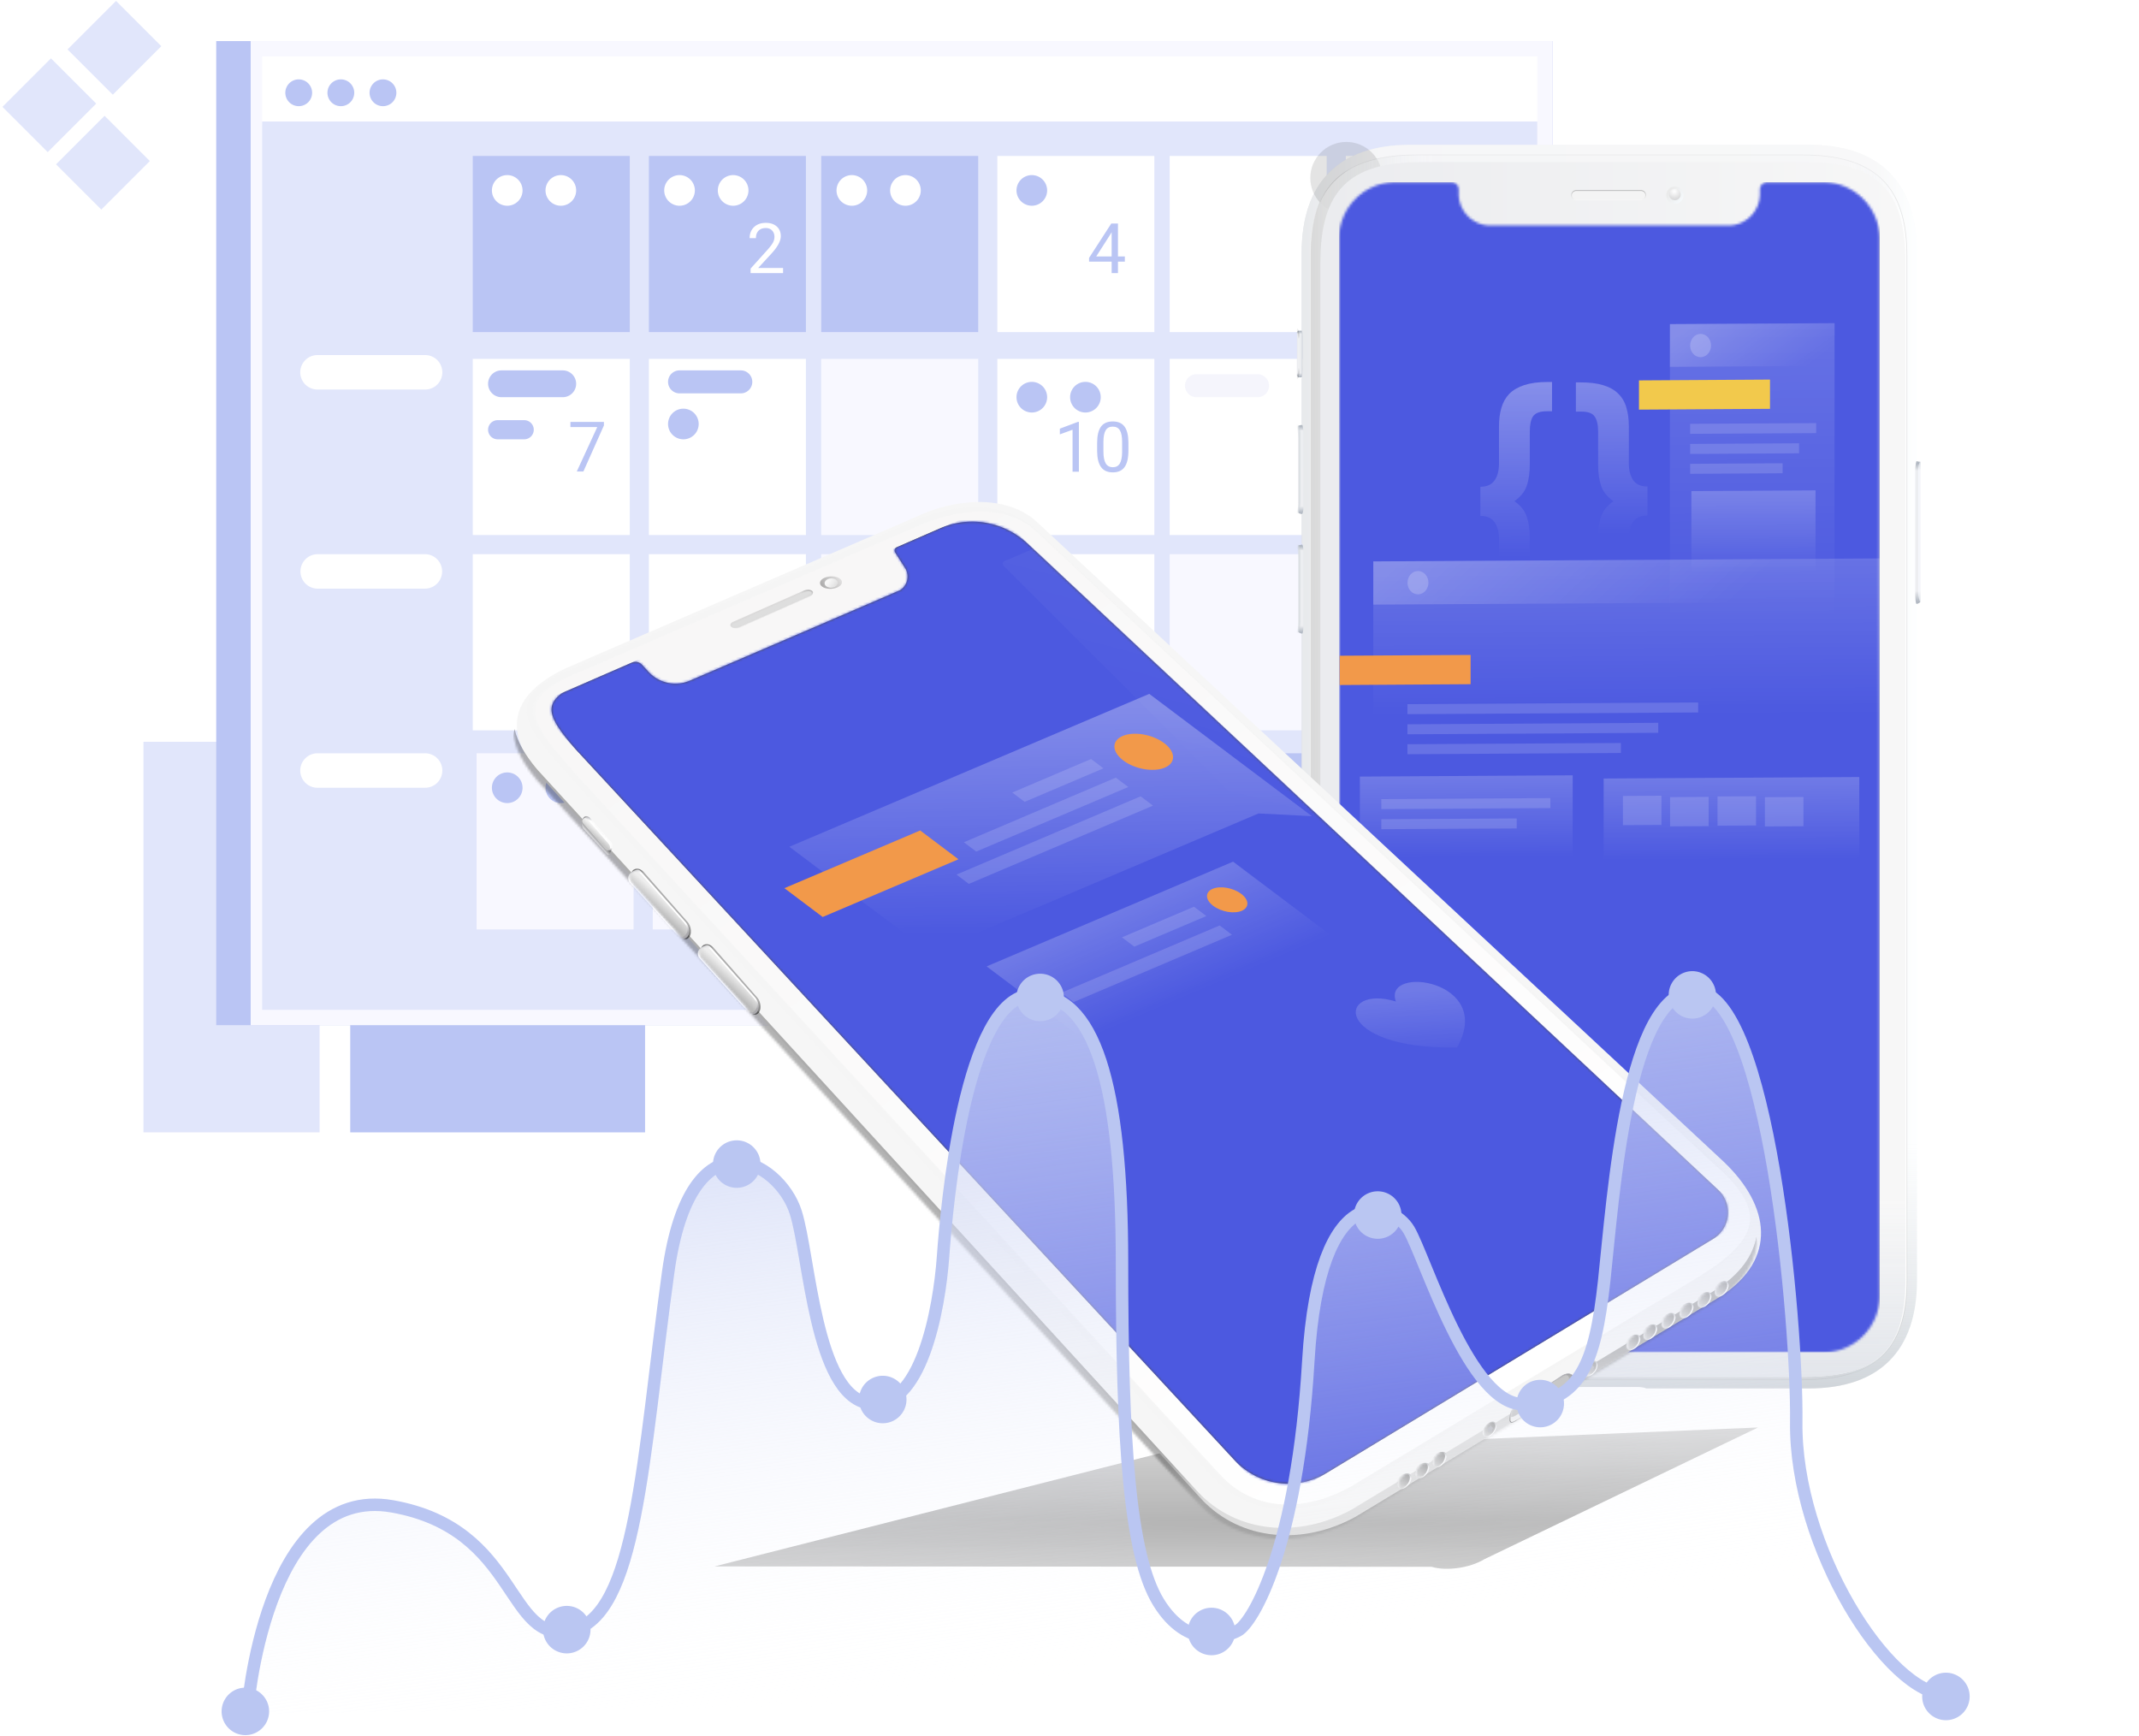 <svg width="859" height="697" fill="none" xmlns="http://www.w3.org/2000/svg"><path d="M20.471 23.427L.986 42.913l18.18 18.18 19.485-19.485-18.18-18.18zm21.522 23.078L22.508 65.99l18.18 18.18 19.485-19.485-18.18-18.18zm4.61-46.14L27.118 19.851l18.18 18.18 19.486-19.485L46.604.366zm615.104 332.154l-19.485 19.485 18.18 18.18 19.486-19.485-18.181-18.18zm21.522 23.061l-19.485 19.485 18.181 18.181 19.485-19.485-18.181-18.181zm-23.065 23.071l-19.486 19.485 18.181 18.181 19.485-19.486-18.18-18.18zM128.35 297.904H57.614v156.849h70.736V297.904z" fill="#E1E6FB"/><path d="M259.057 297.904H140.651v156.849h118.406V297.904z" fill="#BAC5F4"/><path d="M517.395 299.442H398.99V456.29h118.405V299.442z" fill="#E1E6FB"/><path d="M623.498 16.5H86.831v395.196h536.667V16.499z" fill="#BAC5F4"/><path d="M623.499 16.5H100.67v395.196h522.829V16.499z" fill="#F8F8FF"/><path d="M617.348 22.65H105.284v27.68h512.064V22.65z" fill="#fff"/><path d="M617.348 48.792H105.284v356.753h512.064V48.792z" fill="#E1E6FB"/><path d="M252.906 62.631h-63.047v70.736h63.047V62.631zm70.735 0h-63.047v70.736h63.047V62.631zm69.198 0h-63.047v70.736h63.047V62.631z" fill="#BAC5F4"/><path d="M463.575 62.631h-63.047v70.736h63.047V62.631zm69.197 0h-63.046v70.736h63.046V62.631zm70.736 0h-63.047v70.736h63.047V62.631zm-350.602 81.5h-63.047v70.736h63.047v-70.736zm70.735 0h-63.047v70.736h63.047v-70.736z" fill="#fff"/><path d="M392.839 144.131h-63.047v70.736h63.047v-70.736z" fill="#F8F8FF"/><path d="M463.575 144.131h-63.047v70.736h63.047v-70.736zm69.197 0h-63.046v70.736h63.046v-70.736zm70.736 0h-63.047v70.736h63.047v-70.736zm-350.602 78.424h-63.047v70.736h63.047v-70.736zm70.735 0h-63.047v70.736h63.047v-70.736z" fill="#fff"/><path d="M392.839 222.555h-63.047v70.736h63.047v-70.736z" fill="#F8F8FF"/><path d="M463.575 222.555h-63.047v70.736h63.047v-70.736z" fill="#fff"/><path d="M532.772 222.555h-63.046v70.736h63.046v-70.736z" fill="#F8F8FF"/><path d="M603.508 222.555h-63.047v70.736h63.047v-70.736z" fill="#fff"/><path d="M254.443 302.518h-63.046v70.735h63.046v-70.735zm70.736 0h-63.047v70.735h63.047v-70.735z" fill="#F8F8FF"/><path d="M394.377 302.518H331.33v70.735h63.047v-70.735zm70.735 0h-63.047v70.735h63.047v-70.735z" fill="#fff"/><path d="M534.31 302.518h-63.047v70.735h63.047v-70.735z" fill="#BAC5F4"/><path d="M605.046 302.518h-63.047v70.735h63.047v-70.735z" fill="#fff"/><path d="M119.892 42.641a5.382 5.382 0 100-10.763 5.382 5.382 0 000 10.763zm16.915 0a5.382 5.382 0 100-10.763 5.382 5.382 0 000 10.763zm16.915 0a5.382 5.382 0 100-10.763 5.382 5.382 0 000 10.763z" fill="#BAC5F4"/><path d="M170.637 142.594h-43.056a6.92 6.92 0 100 13.839h43.056a6.92 6.92 0 100-13.839zm0 79.961h-43.056a6.92 6.92 0 100 13.84h43.056a6.92 6.92 0 100-13.84zm0 79.963h-43.056a6.92 6.92 0 100 13.839h43.056a6.92 6.92 0 100-13.839z" fill="#fff"/><path d="M225.995 148.744h-24.603a5.382 5.382 0 100 10.764h24.603a5.382 5.382 0 100-10.764zm-15.377 19.991h-10.764a3.844 3.844 0 100 7.689h10.764a3.846 3.846 0 000-7.689zm86.882-19.991h-24.604a4.613 4.613 0 000 9.227H297.5a4.613 4.613 0 000-9.227z" fill="#BAC5F4"/><path d="M506.631 313.282h-24.604a4.613 4.613 0 000 9.226h24.604a4.613 4.613 0 100-9.226z" fill="#fff"/><path d="M575.829 230.244h-24.604a4.613 4.613 0 000 9.227h24.604a4.613 4.613 0 000-9.227zm-1.538-79.962h-24.603a4.614 4.614 0 000 9.227h24.603a4.613 4.613 0 000-9.227zm-69.198 0H480.49a4.613 4.613 0 000 9.227h24.603a4.614 4.614 0 000-9.227z" fill="#F5F5FC"/><path d="M274.434 176.423a6.15 6.15 0 100-12.301 6.15 6.15 0 100 12.301zm139.933-10.764a6.151 6.151 0 100-12.302 6.151 6.151 0 000 12.302zm21.529 0a6.15 6.15 0 006.15-6.151 6.15 6.15 0 10-12.301 0 6.15 6.15 0 006.151 6.151zm0 76.887a6.15 6.15 0 006.15-6.151 6.15 6.15 0 10-12.301 0 6.15 6.15 0 006.151 6.151zm-21.529 0a6.151 6.151 0 100-12.302 6.151 6.151 0 000 12.302zm19.991 78.424a6.151 6.151 0 100-12.302 6.151 6.151 0 000 12.302zm-21.528 0a6.151 6.151 0 100-12.302 6.151 6.151 0 000 12.302zm-187.603 1.538a6.151 6.151 0 100-12.302 6.151 6.151 0 000 12.302zm-21.529 0a6.151 6.151 0 100-12.302 6.151 6.151 0 000 12.302zM414.367 82.622a6.151 6.151 0 100-12.302 6.151 6.151 0 000 12.302z" fill="#BAC5F4"/><path d="M342.094 82.622a6.151 6.151 0 100-12.302 6.151 6.151 0 000 12.302zm21.528 0a6.151 6.151 0 100-12.302 6.151 6.151 0 000 12.302zm-90.726 0a6.151 6.151 0 100-12.302 6.151 6.151 0 000 12.302zm21.528 0a6.151 6.151 0 100-12.302 6.151 6.151 0 000 12.302zm-90.726 0a6.151 6.151 0 100-12.302 6.151 6.151 0 000 12.302zm21.529 0a6.151 6.151 0 100-12.302 6.151 6.151 0 000 12.302z" fill="#fff"/><path d="M448.966 102.998h2.761v2.064h-2.761v4.621h-2.543v-4.621h-9.065v-1.49l8.914-13.795h2.694v13.221zm-8.737 0h6.194v-9.762l-.301.547-5.893 9.215z" fill="#BAC5F4"/><path d="M314.473 109.683H301.43v-1.818l6.891-7.657c1.021-1.157 1.722-2.096 2.105-2.816a4.71 4.71 0 00.588-2.256c0-1.039-.314-1.891-.943-2.556-.629-.666-1.468-.998-2.516-.998-1.258 0-2.238.36-2.939 1.08-.693.71-1.039 1.704-1.039 2.98h-2.53c0-1.832.588-3.313 1.764-4.443 1.185-1.13 2.766-1.696 4.744-1.696 1.85 0 3.313.488 4.389 1.463 1.075.967 1.613 2.256 1.613 3.87 0 1.96-1.249 4.292-3.746 6.999l-5.332 5.784h9.994v2.064z" fill="#fff"/><path d="M242.531 170.853l-8.244 18.484h-2.652l8.216-17.828h-10.773v-2.078h13.453v1.422zm190.737 18.577h-2.543v-16.858l-5.099 1.873v-2.297l7.246-2.72h.396v20.002zm19.893-8.491c0 2.963-.506 5.164-1.518 6.604-1.011 1.44-2.593 2.16-4.744 2.16-2.123 0-3.696-.702-4.717-2.105-1.02-1.413-1.549-3.519-1.586-6.317v-3.377c0-2.925.506-5.099 1.518-6.521 1.012-1.422 2.598-2.133 4.758-2.133 2.142 0 3.719.688 4.73 2.064 1.012 1.368 1.532 3.482 1.559 6.344v3.281zm-2.529-3.459c0-2.141-.301-3.7-.903-4.675-.601-.985-1.554-1.477-2.857-1.477-1.294 0-2.238.488-2.83 1.463-.593.975-.898 2.475-.916 4.498v4.047c0 2.151.31 3.741.929 4.771.629 1.021 1.577 1.532 2.844 1.532 1.249 0 2.174-.483 2.776-1.45.61-.966.929-2.488.957-4.566v-4.143zm-82.486 91.558h-2.543v-16.857l-5.1 1.873v-2.297l7.246-2.721h.397v20.002zm8.572-9.98l1.011-9.926h10.2v2.338h-8.053l-.602 5.427c.976-.574 2.083-.861 3.323-.861 1.813 0 3.254.602 4.32 1.805 1.066 1.194 1.6 2.812 1.6 4.853 0 2.051-.556 3.669-1.668 4.854-1.103 1.176-2.648 1.764-4.635 1.764-1.759 0-3.195-.488-4.307-1.463-1.112-.976-1.745-2.325-1.9-4.047h2.392c.155 1.139.561 2 1.217 2.584.656.574 1.522.861 2.598.861 1.176 0 2.096-.401 2.762-1.203.674-.802 1.011-1.91 1.011-3.322 0-1.331-.364-2.397-1.093-3.2-.72-.811-1.682-1.216-2.885-1.216-1.103 0-1.969.241-2.598.724l-.67.547-2.023-.519zm199.021 13.055h-2.543v-16.857l-5.1 1.873v-2.297l7.246-2.721h.397v20.002zm19.482-14.711c0 .994-.264 1.878-.793 2.653-.519.774-1.226 1.381-2.119 1.818 1.039.447 1.86 1.098 2.461 1.955.611.857.916 1.828.916 2.912 0 1.723-.583 3.095-1.75 4.115-1.157 1.021-2.684 1.532-4.58 1.532-1.914 0-3.45-.511-4.607-1.532-1.149-1.029-1.723-2.401-1.723-4.115 0-1.075.292-2.046.875-2.912.593-.866 1.408-1.522 2.447-1.969-.884-.437-1.581-1.043-2.091-1.818-.511-.775-.766-1.654-.766-2.639 0-1.677.538-3.007 1.613-3.992 1.076-.984 2.493-1.476 4.252-1.476 1.75 0 3.163.492 4.238 1.476 1.085.985 1.627 2.315 1.627 3.992zm-2.064 9.284c0-1.112-.356-2.019-1.066-2.721-.702-.702-1.623-1.053-2.762-1.053-1.14 0-2.056.346-2.748 1.039-.684.693-1.026 1.604-1.026 2.735 0 1.13.333 2.018.998 2.666.675.647 1.609.97 2.803.97 1.185 0 2.115-.323 2.789-.97.675-.657 1.012-1.545 1.012-2.666zm-3.801-12.674c-.993 0-1.8.31-2.42.929-.61.611-.916 1.445-.916 2.502 0 1.012.301 1.832.903 2.461.61.62 1.421.93 2.433.93 1.012 0 1.818-.31 2.42-.93.611-.629.916-1.449.916-2.461 0-1.011-.314-1.836-.943-2.474-.629-.638-1.427-.957-2.393-.957zm-279.349 82.484c0 2.962-.506 5.164-1.518 6.604-1.012 1.44-2.593 2.16-4.744 2.16-2.124 0-3.696-.702-4.717-2.106-1.021-1.412-1.549-3.518-1.586-6.316v-3.377c0-2.926.506-5.1 1.518-6.522 1.011-1.421 2.597-2.132 4.758-2.132 2.141 0 3.718.688 4.73 2.064 1.012 1.367 1.531 3.482 1.559 6.344v3.281zm-2.53-3.459c0-2.142-.3-3.7-.902-4.676-.602-.984-1.554-1.476-2.857-1.476-1.295 0-2.238.487-2.831 1.463-.592.975-.897 2.474-.916 4.498v4.047c0 2.151.31 3.741.93 4.771.629 1.021 1.577 1.531 2.844 1.531 1.249 0 2.174-.483 2.775-1.449.611-.966.93-2.488.957-4.566v-4.143z" fill="#BAC5F4"/><g filter="url(#filter0_f)"><path fill-rule="evenodd" clip-rule="evenodd" d="M757.573 481.816c11.779-14.032 10.525-34.706-2.85-46.995L597.032 289.924l-68.515 99.882c-9.719 14.168-7.502 33.22 5.19 44.598l124.119 111.272c14.38 12.891 36.733 11.207 49.256-3.711l50.491-60.149z" fill="url(#paint0_linear)"/></g><g filter="url(#filter1_i)" fill-rule="evenodd" clip-rule="evenodd"><path d="M769.843 101.563c0-28.306-15.112-43.406-43.423-43.406H566.158c-28.31 0-43.422 15.1-43.422 43.406v30.96c.579 1.285.579 6.363.579 6.363v7.813c-.051.58-.087 1.221-.124 1.859-.088 1.543-.175 3.065-.455 3.663v17.973c.278.13.491.503.557 1.371h.022v33.305c0 1.125-.242 1.728-.579 1.933v11.423c.278.131.491.503.557 1.372h.022v33.304c0 1.125-.242 1.728-.579 1.933v259.341c0 28.299 15.11 43.403 43.422 43.403h65.299c.65-.346 1.866-.579 3.258-.579h.29l23.148.003c1.27.03 2.364.254 2.969.576h65.298c28.312 0 43.423-15.107 43.423-43.406V243.194c-.178-.189-.33-.546-.433-1.009l-.146-1.736V186.34h.021c.067-.875.28-1.582.558-1.877v-82.9z" fill="url(#paint1_linear)"/><path d="M769.843 101.563c0-28.306-15.112-43.406-43.423-43.406H566.158c-28.31 0-43.422 15.1-43.422 43.406v30.96c.579 1.285.579 6.363.579 6.363v7.813c-.051.58-.087 1.221-.124 1.859-.088 1.543-.175 3.065-.455 3.663v17.973c.278.13.491.503.557 1.371h.022v33.305c0 1.125-.242 1.728-.579 1.933v11.423c.278.131.491.503.557 1.372h.022v33.304c0 1.125-.242 1.728-.579 1.933v259.341c0 28.299 15.11 43.403 43.422 43.403h65.299c.65-.346 1.866-.579 3.258-.579h.29l23.148.003c1.27.03 2.364.254 2.969.576h65.298c28.312 0 43.423-15.107 43.423-43.406V243.194c-.178-.189-.33-.546-.433-1.009l-.146-1.736V186.34h.021c.067-.875.28-1.582.558-1.877v-82.9z" fill="url(#paint2_linear)"/></g><g style="mix-blend-mode:multiply" filter="url(#filter2_f)"><path fill-rule="evenodd" clip-rule="evenodd" d="M540.676 85.935c7.99 0 14.467-6.477 14.467-14.467S548.666 57 540.676 57s-14.468 6.477-14.468 14.468c0 7.99 6.478 14.467 14.468 14.467z" fill="#4A4A4A" fill-opacity=".15"/></g><g filter="url(#filter3_ii)"><path fill-rule="evenodd" clip-rule="evenodd" d="M723.59 62.208c28.672 0 42.202 11.817 42.202 40.509v411.459c0 28.686-13.528 39.93-42.202 39.93H568.989c-28.674 0-42.781-11.244-42.781-39.93V102.717c0-28.692 14.109-40.509 42.781-40.509H723.59z" fill="url(#paint3_linear)"/></g><path clip-rule="evenodd" d="M723.59 62.208c28.672 0 42.202 11.817 42.202 40.509v411.459c0 28.686-13.528 39.93-42.202 39.93H568.989c-28.674 0-42.781-11.244-42.781-39.93V102.717c0-28.692 14.109-40.509 42.781-40.509H723.59z" stroke="url(#paint4_linear)" stroke-width=".289"/><g filter="url(#filter4_ii)" fill-rule="evenodd" clip-rule="evenodd"><path d="M723.824 63.944c28.677 0 39.653 11.568 39.653 40.289v407.849c0 28.715-10.975 39.71-40.81 39.71H568.754c-28.099 0-40.231-10.995-40.231-39.132V104.233c0-28.721 11.555-40.289 40.231-40.289h155.07z" fill="url(#paint5_linear)"/><path d="M723.824 63.944c28.677 0 39.653 11.568 39.653 40.289v407.849c0 28.715-10.975 39.71-40.81 39.71H568.754c-28.099 0-40.231-10.995-40.231-39.132V104.233c0-28.721 11.555-40.289 40.231-40.289h155.07z" fill="url(#paint6_linear)"/></g><g filter="url(#filter5_di)"><path fill-rule="evenodd" clip-rule="evenodd" d="M768.975 188.674c.04-1.694.307-2.978.477-3.472 1.349.328 1.548.231 1.548.231v56.323s-.421.636-1.548.787c-.153-.18-.376-.68-.477-3.179 0-2.315-.041-48.997 0-50.69z" fill="url(#paint7_linear)"/></g><mask id="a" maskUnits="userSpaceOnUse" x="768" y="185" width="3" height="58"><path fill-rule="evenodd" clip-rule="evenodd" d="M768.975 188.674c.04-1.694.307-2.978.477-3.472 1.349.328 1.548.231 1.548.231v56.323s-.421.636-1.548.787c-.153-.18-.376-.68-.477-3.179 0-2.315-.041-48.997 0-50.69z" fill="#fff"/></mask><g mask="url(#a)"><path fill-rule="evenodd" clip-rule="evenodd" d="M772.026 184.315s-1.425-.184-1.605 4.051v49.093c0 4.783 1.388 5.039 1.605 5.305l.131-.837c-.802-1.194-.933-2.65-.933-4.922v-46.346c0-2.709.58-5.337.802-5.325v-1.019z" fill="#F7FAFF"/></g><g filter="url(#filter6_di)"><path fill-rule="evenodd" clip-rule="evenodd" d="M523.604 222.238c-.041-1.693 0-2.89-.493-3.55-.476.067-.987.17-1.532.31v34.911c.236.151.747.36 1.532.626.3-.453.391-.519.493-3.018 0-2.315.041-27.585 0-29.279z" fill="url(#paint8_linear)"/></g><mask id="b" maskUnits="userSpaceOnUse" x="521" y="218" width="3" height="37"><path fill-rule="evenodd" clip-rule="evenodd" d="M523.604 222.238c-.041-1.693 0-2.89-.493-3.55-.476.067-.987.17-1.532.31v34.911c.236.151.747.36 1.532.626.3-.453.391-.519.493-3.018 0-2.315.041-27.585 0-29.279z" fill="#fff"/></mask><g mask="url(#b)"><path fill-rule="evenodd" clip-rule="evenodd" d="M520.552 217.88s1.426-.184 1.605 4.05v27.682c0 4.783-1.388 5.039-1.605 5.305l-.131-.837c.803-1.195.934-2.65.934-4.922v-24.934c0-2.709-.58-5.337-.803-5.325v-1.019z" fill="#D0D5DA"/></g><g filter="url(#filter7_di)"><path fill-rule="evenodd" clip-rule="evenodd" d="M523.604 174.206c-.041-1.693-.191-3.397-.475-3.622-.476.078-.993.205-1.55.381v34.911c.077.236.569.436 1.477.602.319-.378.548-.9.548-2.994 0-2.314.041-27.585 0-29.278z" fill="url(#paint9_linear)"/></g><mask id="c" maskUnits="userSpaceOnUse" x="521" y="170" width="3" height="37"><path fill-rule="evenodd" clip-rule="evenodd" d="M523.604 174.206c-.041-1.693-.191-3.397-.475-3.622-.476.078-.993.205-1.55.381v34.911c.077.236.569.436 1.477.602.319-.378.548-.9.548-2.994 0-2.314.041-27.585 0-29.278z" fill="#fff"/></mask><g mask="url(#c)"><path fill-rule="evenodd" clip-rule="evenodd" d="M520.552 169.847s1.426-.183 1.605 4.051v27.681c0 4.783-1.388 5.039-1.605 5.305l-.131-.837c.803-1.194.934-2.65.934-4.922v-24.934c0-2.708-.58-5.336-.803-5.325v-1.019z" fill="#D0D5DA"/></g><g filter="url(#filter8_di)" fill-rule="evenodd" clip-rule="evenodd"><path d="M523.315 135.125c0-1.383-.35-2.315-.35-2.315h-1.424l-.541.539v17.55l.578.63 1.387.004s.35-1.475.35-3.098v-13.31z" fill="url(#paint10_linear)"/><path d="M523.315 135.125c0-1.383-.35-2.315-.35-2.315h-1.424l-.541.539v17.55l.578.63 1.387.004s.35-1.475.35-3.098v-13.31z" fill="url(#paint11_linear)"/></g><mask id="d" maskUnits="userSpaceOnUse" x="521" y="132" width="3" height="20"><path fill-rule="evenodd" clip-rule="evenodd" d="M523.315 135.125c0-1.383-.35-2.315-.35-2.315h-1.424l-.541.539v17.55l.578.63 1.387.004s.35-1.475.35-3.098v-13.31z" fill="#fff"/><path fill-rule="evenodd" clip-rule="evenodd" d="M523.315 135.125c0-1.383-.35-2.315-.35-2.315h-1.424l-.541.539v17.55l.578.63 1.387.004s.35-1.475.35-3.098v-13.31z" stroke="#fff"/></mask><g mask="url(#d)"><path fill-rule="evenodd" clip-rule="evenodd" d="M521 131.653c-.094 0 .868 1.045.868 3.64v12.845c0 4.095-.906 3.942-1.063 4.211l-.094-.847c.578-1.208.578-2.504.578-3.646v-11.574c0-1.642-.324-3.609-.484-3.598l.195-1.031z" fill="url(#paint12_linear)" fill-opacity=".2"/></g><g filter="url(#filter9_ddi)"><path fill-rule="evenodd" clip-rule="evenodd" d="M632.979 76.097a2.025 2.025 0 000 4.051h26.042a2.025 2.025 0 000-4.05h-26.042z" fill="#F4F4F4"/><path d="M631.098 78.123a1.88 1.88 0 011.881-1.881h26.042a1.88 1.88 0 110 3.761h-26.042a1.88 1.88 0 01-1.881-1.88z" stroke="url(#paint13_linear)" stroke-width=".289"/></g><g filter="url(#filter10_i)"><path fill-rule="evenodd" clip-rule="evenodd" d="M675.958 79.08a3.472 3.472 0 10-6.674-1.915 3.472 3.472 0 006.674 1.915z" fill="url(#paint14_linear)"/></g><g filter="url(#filter11_i)"><path fill-rule="evenodd" clip-rule="evenodd" d="M674.845 78.76a2.314 2.314 0 10-4.449-1.276 2.314 2.314 0 004.449 1.277z" fill="url(#paint15_radial)"/></g><path opacity=".01" fill-rule="evenodd" clip-rule="evenodd" d="M582.921 73.204a2.894 2.894 0 012.894 2.893v1.736c0 7.032 5.7 12.732 12.731 12.732h95.486c7.032 0 12.732-5.7 12.732-12.732v-1.736a2.893 2.893 0 012.893-2.893h22.57c12.465 0 22.569 10.104 22.569 22.57v424.768c0 12.464-10.104 22.569-22.569 22.569H560.352c-12.465 0-22.57-10.105-22.57-22.569V95.773c0-12.465 10.105-22.57 22.57-22.57h22.569z" fill="#4A90E2"/><mask id="e" maskUnits="userSpaceOnUse" x="537" y="73" width="218" height="471"><path fill-rule="evenodd" clip-rule="evenodd" d="M582.921 73.204a2.894 2.894 0 012.894 2.893v1.736c0 7.032 5.7 12.732 12.731 12.732h95.486c7.032 0 12.732-5.7 12.732-12.732v-1.736a2.893 2.893 0 012.893-2.893h22.57c12.465 0 22.569 10.104 22.569 22.57v424.768c0 12.464-10.104 22.569-22.569 22.569H560.352c-12.465 0-22.57-10.105-22.57-22.569V95.773c0-12.465 10.105-22.57 22.57-22.57h22.569z" fill="#fff"/></mask><g mask="url(#e)"><path d="M537.782 73.204h217.014V543.11H537.782V73.204z" fill="#fff"/><path d="M537.782 73.204h217.014v469.283H538.434l-.652-469.283z" fill="#000"/><path d="M537.782 73.204h217.014V543.11H537.782V73.204z" fill="#4C59E0"/></g><g filter="url(#filter12_f)" fill-rule="evenodd" clip-rule="evenodd"><path d="M596.103 626.163L706 573.266l-238.802 9.981-180.268 45.822 287.934.138c6.022 1.823 15.531.459 21.239-3.044z" fill="url(#paint16_linear)"/><path d="M596.103 626.163L706 573.266l-238.802 9.981-180.268 45.822 287.934.138c6.022 1.823 15.531.459 21.239-3.044z" fill="url(#paint17_radial)"/></g><path opacity=".4" d="M661.579 207.035c-2.662.017-4.572.892-5.731 2.6-1.19 1.723-1.753 3.958-1.753 6.711v14.901c0 2.829-.314 5.325-.971 7.504-.658 2.255-1.754 4.135-3.257 5.652-1.472 1.527-3.477 2.674-6.013 3.49-2.474.813-5.575 1.213-9.27 1.238l-1.754-.007V237.38l2.223-.013c2.662-.017 4.416-.692 5.293-1.989.94-1.327 1.409-3.367 1.409-6.119v-13.133c0-3.435.407-6.33 1.253-8.698.814-2.379 2.474-4.424 4.948-6.146-2.474-1.688-4.134-3.734-4.948-6.103-.814-2.369-1.221-5.259-1.221-8.693v-13.133c0-2.753-.47-4.805-1.41-6.105-.877-1.304-2.662-1.953-5.292-1.95l-2.224.012v-11.744l1.754.007c3.695-.024 6.796.358 9.27 1.137 2.537.774 4.541 1.901 6.013 3.429 1.535 1.5 2.631 3.357 3.257 5.613.658 2.165.971 4.669.971 7.498v14.901c0 2.752.595 4.998 1.754 6.699 1.19 1.687 3.1 2.555 5.731 2.527l-.032 11.658z" fill="url(#paint18_linear)"/><path opacity=".4" d="M594.497 195.49c2.662-.017 4.572-.893 5.731-2.6 1.19-1.723 1.754-3.959 1.754-6.712v-14.901c0-2.828.313-5.325.971-7.504.657-2.254 1.722-4.12 3.194-5.647 1.535-1.532 3.539-2.678 6.013-3.491 2.537-.816 5.668-1.232 9.364-1.231l1.754.007v11.744l-2.224.012c-2.662.018-4.447.682-5.386 2.009-.877 1.322-1.316 3.347-1.316 6.126v13.133c0 3.409-.407 6.329-1.252 8.697-.815 2.379-2.475 4.424-4.949 6.146 2.474 1.688 4.134 3.734 4.949 6.103.814 2.369 1.221 5.259 1.221 8.694v13.133c0 2.752.438 4.794 1.315 6.123.94 1.3 2.725 1.974 5.387 1.931l2.223-.012v11.744l-1.753-.007c-3.696.024-6.828-.369-9.364-1.118-2.474-.778-4.479-1.905-6.013-3.429-1.472-1.504-2.537-3.376-3.163-5.606-.658-2.165-.971-4.67-.971-7.498v-14.901c0-2.753-.595-4.998-1.754-6.7-1.19-1.687-3.1-2.554-5.731-2.527V195.49z" fill="url(#paint19_linear)"/><path opacity=".15" d="M670.63 130.159l66.112-.372-.032 127.834-66.111.398.031-127.86z" fill="url(#paint20_linear)"/><path d="M658.197 152.763l52.614-.324v11.744l-52.614.324v-11.744z" fill="#F2C94C"/><path opacity=".2" d="M679.243 197.22l49.857-.288v35.535l-49.857.288V197.22z" fill="url(#paint21_linear)"/><path opacity=".15" d="M678.741 170.205l50.61-.289v4.016l-50.61.289v-4.016zm0 8.082l43.751-.264v4.016l-43.751.264v-4.016zm0 7.981l37.143-.231v4.016l-37.143.231v-4.016z" fill="#fff"/><path opacity=".2" d="M670.63 130.159l66.112-.372v17.123l-66.143.413.031-17.164z" fill="url(#paint22_linear)"/><path opacity=".2" d="M687.135 138.746c0 2.601-1.88 4.699-4.197 4.705-2.318.007-4.197-2.063-4.197-4.664 0-2.601 1.879-4.699 4.197-4.705 2.317-.007 4.197 2.088 4.197 4.664z" fill="#fff"/><path opacity=".15" d="M551.498 225.454L755 224.25l-.031 127.911-203.502 1.203.031-127.91z" fill="url(#paint23_linear)"/><path d="M538 263.335l52.582-.31v11.744l-52.582.335v-11.769z" fill="#F2994A"/><path opacity=".15" d="M565.215 282.785l116.752-.676v4.016l-116.752.676v-4.016zm0 8.082l100.717-.594v4.015l-100.717.595v-4.016zm0 8.006l85.716-.495v4.016l-85.716.495v-4.016z" fill="#fff"/><path opacity=".2" d="M644.01 312.651l102.659-.6v35.535l-102.659.6v-35.535z" fill="url(#paint24_linear)"/><path opacity=".15" d="M651.746 319.639l15.471-.094v11.744l-15.471.094v-11.744zm18.947.465l15.471-.094v11.744l-15.471.093v-11.743zm19.041-.261l15.471-.094v11.744l-15.471.094v-11.744zm19.041.294l15.471-.094v11.744l-15.471.094v-11.744z" fill="#fff"/><path opacity=".2" d="M546.111 311.867l85.466-.503v35.535l-85.466.478v-35.51z" fill="url(#paint25_linear)"/><path opacity=".15" d="M554.723 320.916l67.897-.405v4.015l-67.897.406v-4.016zm0 8.082l54.368-.318v4.016l-54.368.292v-3.99z" fill="#fff"/><path opacity=".2" d="M551.498 225.454l203.22-1.172v17.326l-203.22 1.197v-17.351z" fill="url(#paint26_linear)"/><path opacity=".2" d="M573.64 233.986c0 2.601-1.88 4.699-4.197 4.705-2.318.006-4.197-2.063-4.197-4.664 0-2.602 1.879-4.699 4.197-4.706 2.317-.006 4.197 2.089 4.197 4.665z" fill="#fff"/><g filter="url(#filter13_i)"><path fill-rule="evenodd" clip-rule="evenodd" d="M225.426 269.97l141.227-61.03c14.662-7.02 35.834-9.355 48.287 2.151l275.833 256.937c18.644 17.796 21.724 39.061-1.426 54.156l-146.346 88.354c-21.313 11.792-46.114 9.683-61.805-6.83L215.685 313.374c-14.976-17.709-12.896-32.502 9.741-43.404z" fill="#F6F6F6"/></g><mask id="f" maskUnits="userSpaceOnUse" x="206" y="203" width="500" height="416"><path fill-rule="evenodd" clip-rule="evenodd" d="M225.426 269.97l141.227-61.03c14.662-7.02 35.834-9.355 48.287 2.151l275.833 256.937c18.644 17.796 21.724 39.061-1.426 54.156l-146.346 88.354c-21.313 11.792-46.114 9.683-61.805-6.83L215.685 313.374c-14.976-17.709-12.896-32.502 9.741-43.404z" fill="#fff"/></mask><g mask="url(#f)"><g filter="url(#filter14_f)"><path fill-rule="evenodd" clip-rule="evenodd" d="M206.63 292.747c-1.885 7.474 1.296 15.866 9.055 25.041l265.511 290.335c15.691 16.512 40.492 18.622 61.805 6.83l146.346-88.354c13.17-8.588 17.851-19.172 16.007-29.978-1.373 7.648-6.459 14.923-16.007 21.149l-146.346 88.354c-21.313 11.792-46.114 9.682-61.805-6.83L215.685 308.959c-4.837-5.719-7.894-11.134-9.055-16.212z" fill="url(#paint27_linear)"/></g><g filter="url(#filter15_d)"><path fill-rule="evenodd" clip-rule="evenodd" d="M269.698 355.555l88.583 96.55C469.138 572.928 485.392 590.641 487.124 592.5c14.518 15.68 37.902 17.404 59.335 3.725.692-.442 25.456-15.549 65.979-40.255 14.44-8.805 29.912-18.237 45.384-27.668l14.956-9.117 4.191-2.554 1.482-.904c14.568-8.58 22.315-15.743 24.386-23.391 2.25-8.313-2.35-16.963-14.354-27.21L416.358 211.99c-6.974-6.236-15.604-9.042-25.314-8.89-7.907.123-16.239 2.222-23.959 5.641l-1.54.664-4.385 1.89-15.647 6.747-47.485 20.474-69.081 29.784c-12.391 5.521-17.473 10.28-17.081 16.954.36 6.144 5.249 12.542 18.315 27.229l2.154 2.348 8.177 8.913 29.186 31.811zm-38.521-45.469c-11.909-13.412-16.645-19.582-16.961-24.969-.314-5.361 4.114-9.509 15.687-14.665l69.058-29.775 47.484-20.473 15.648-6.747 4.384-1.89 1.551-.669c7.46-3.304 15.489-5.326 23.053-5.444 9.15-.143 17.204 2.475 23.689 8.274L686.935 466.9c11.402 9.728 15.586 17.591 13.629 24.821-1.86 6.869-9.237 13.69-23.323 21.987l-1.498.912-4.19 2.555-14.956 9.116-45.414 27.686c-40.765 24.854-65.275 39.807-65.99 40.263-20.516 13.094-42.636 11.463-56.537-3.509.055.038-47.997-52.331-90.111-98.227l-38.546-42.009-88.566-96.532-29.186-31.811-8.177-8.913-2.893-3.153z" fill="url(#paint28_linear)" fill-opacity=".01"/></g><g filter="url(#filter16_dii)"><path fill-rule="evenodd" clip-rule="evenodd" d="M229.426 269.669c.081-.033 138.136-59.558 138.136-59.558 13.191-5.842 33.479-11.121 47.993 1.857l272.144 254.036c23.698 20.219 16.926 31.764-9.86 47.54 0 0-130.396 78.596-132.013 79.628-21.488 13.715-42.619 12.494-56.367-2.355-.124-.086-257.384-279.936-257.384-279.936-20.384-22.847-25.665-30.957-2.649-41.212z" fill="url(#paint29_linear)"/></g><path d="M628.614 558.413v.001l.007-.005c1.315-.904 2.388-1.939 2.959-2.966.286-.514.449-1.033.448-1.536a2.172 2.172 0 00-.534-1.419l-.007-.007c-.659-.689-1.534-.777-2.313-.643a5.117 5.117 0 00-1.846.739l-.001.001-4.511 2.919-3.079 1.992-1.013.656-.284.183-.075.049-.019.012-.005.003-.001.001h-.001l.08.124-.08-.124a111.82 111.82 0 01-8.204 4.814 68.386 68.386 0 01-.673.351l-.036.019-.01.005-.004.002-.003.001-.003.002a.123.123 0 00-.012.008l-.005.004c-.939.738-1.687 1.574-2.199 2.638-.511 1.063-.782 2.344-.782 3.966 0 .391.086.68.284.846.2.169.469.174.738.112.273-.063.582-.203.902-.375.322-.173.664-.385 1.003-.598l.001-.001 19.278-11.774z" fill="#F4F4F4"/><path d="M628.614 558.413v.001l.007-.005c1.315-.904 2.388-1.939 2.959-2.966.286-.514.449-1.033.448-1.536a2.172 2.172 0 00-.534-1.419l-.007-.007c-.659-.689-1.534-.777-2.313-.643a5.117 5.117 0 00-1.846.739l-.001.001-4.511 2.919-3.079 1.992-1.013.656-.284.183-.075.049-.019.012-.005.003-.001.001h-.001l.08.124-.08-.124a111.82 111.82 0 01-8.204 4.814 68.386 68.386 0 01-.673.351l-.036.019-.01.005-.004.002-.003.001-.003.002a.123.123 0 00-.012.008l-.005.004c-.939.738-1.687 1.574-2.199 2.638-.511 1.063-.782 2.344-.782 3.966 0 .391.086.68.284.846.2.169.469.174.738.112.273-.063.582-.203.902-.375.322-.173.664-.385 1.003-.598l.001-.001 19.278-11.774z" fill="url(#paint30_linear)"/><path d="M628.614 558.413v.001l.007-.005c1.315-.904 2.388-1.939 2.959-2.966.286-.514.449-1.033.448-1.536a2.172 2.172 0 00-.534-1.419h0l-.007-.007c-.659-.689-1.534-.777-2.313-.643a5.117 5.117 0 00-1.846.739l-.001.001-4.511 2.919-3.079 1.992-1.013.656-.284.183-.075.049-.019.012-.005.003-.001.001h-.001l.08.124-.08-.124a111.82 111.82 0 01-8.204 4.814 68.386 68.386 0 01-.673.351l-.036.019-.01.005-.004.002-.003.001-.003.002a.123.123 0 00-.012.008h0l-.005.004c-.939.738-1.687 1.574-2.199 2.638-.511 1.063-.782 2.344-.782 3.966 0 .391.086.68.284.846.2.169.469.174.738.112.273-.063.582-.203.902-.375.322-.173.664-.385 1.003-.598l.001-.001 19.278-11.774z" stroke="url(#paint31_linear)" stroke-width=".294"/><path d="M628.614 558.413v.001l.007-.005c1.315-.904 2.388-1.939 2.959-2.966.286-.514.449-1.033.448-1.536a2.172 2.172 0 00-.534-1.419h0l-.007-.007c-.659-.689-1.534-.777-2.313-.643a5.117 5.117 0 00-1.846.739l-.001.001-4.511 2.919-3.079 1.992-1.013.656-.284.183-.075.049-.019.012-.005.003-.001.001h-.001l.08.124-.08-.124a111.82 111.82 0 01-8.204 4.814 68.386 68.386 0 01-.673.351l-.036.019-.01.005-.004.002-.003.001-.003.002a.123.123 0 00-.012.008h0l-.005.004c-.939.738-1.687 1.574-2.199 2.638-.511 1.063-.782 2.344-.782 3.966 0 .391.086.68.284.846.2.169.469.174.738.112.273-.063.582-.203.902-.375.322-.173.664-.385 1.003-.598l.001-.001 19.278-11.774z" stroke="url(#paint32_linear)" stroke-width=".294"/><mask id="g" maskUnits="userSpaceOnUse" x="606" y="551" width="27" height="21"><path d="M628.614 558.413v.001l.007-.005c1.315-.904 2.388-1.939 2.959-2.966.286-.514.449-1.033.448-1.536a2.172 2.172 0 00-.534-1.419l-.007-.007c-.659-.689-1.534-.777-2.313-.643a5.117 5.117 0 00-1.846.739l-.001.001-4.511 2.919-3.079 1.992-1.013.656-.284.183-.075.049-.019.012-.005.003-.001.001h-.001l.08.124-.08-.124a111.82 111.82 0 01-8.204 4.814 68.386 68.386 0 01-.673.351l-.036.019-.01.005-.004.002-.003.001-.003.002a.123.123 0 00-.012.008l-.005.004c-.939.738-1.687 1.574-2.199 2.638-.511 1.063-.782 2.344-.782 3.966 0 .391.086.68.284.846.2.169.469.174.738.112.273-.063.582-.203.902-.375.322-.173.664-.385 1.003-.598l.001-.001 19.278-11.774z" fill="#fff"/><path d="M628.614 558.413v.001l.007-.005c1.315-.904 2.388-1.939 2.959-2.966.286-.514.449-1.033.448-1.536a2.172 2.172 0 00-.534-1.419h0l-.007-.007c-.659-.689-1.534-.777-2.313-.643a5.117 5.117 0 00-1.846.739l-.001.001-4.511 2.919-3.079 1.992-1.013.656-.284.183-.075.049-.019.012-.005.003-.001.001h-.001l.08.124-.08-.124a111.82 111.82 0 01-8.204 4.814 68.386 68.386 0 01-.673.351l-.036.019-.01.005-.004.002-.003.001-.003.002a.123.123 0 00-.012.008h0l-.005.004c-.939.738-1.687 1.574-2.199 2.638-.511 1.063-.782 2.344-.782 3.966 0 .391.086.68.284.846.2.169.469.174.738.112.273-.063.582-.203.902-.375.322-.173.664-.385 1.003-.598l.001-.001 19.278-11.774z" stroke="#fff" stroke-width=".294"/></mask><g filter="url(#filter17_d)" mask="url(#g)"><path fill-rule="evenodd" clip-rule="evenodd" d="M606.55 567.855c-.515 2.124 2.021.566 2.855 0l19.132-11.922c1.328-.833 1.898-2.523 1.328-3.33-.569-.807-1.605-.524-2.309-.05l-9.137 5.964c-4.811 3.113-8.93 5.191-8.939 5.197-.62.448-2.391 1.917-2.93 4.141z" fill="#C7C7C7"/></g><g filter="url(#filter18_di)"><path fill-rule="evenodd" clip-rule="evenodd" d="M596.179 576.895c.96.723 2.704.027 3.896-1.555 1.193-1.582 1.381-3.451.422-4.174-.96-.723-2.704-.027-3.897 1.555-1.192 1.582-1.38 3.451-.421 4.174z" fill="url(#paint33_linear)"/></g><mask id="h" maskUnits="userSpaceOnUse" x="595" y="570" width="7" height="8"><path fill-rule="evenodd" clip-rule="evenodd" d="M596.179 576.895c.96.723 2.704.027 3.896-1.555 1.193-1.582 1.381-3.451.422-4.174-.96-.723-2.704-.027-3.897 1.555-1.192 1.582-1.38 3.451-.421 4.174z" fill="#fff"/></mask><g mask="url(#h)"><path fill-rule="evenodd" clip-rule="evenodd" d="M596.082 576.539c.876.661 2.459.038 3.535-1.39 1.077-1.429 1.239-3.122.363-3.782-.877-.66-2.459-.038-3.536 1.391-1.076 1.428-1.238 3.121-.362 3.781z" fill="url(#paint34_linear)"/><g filter="url(#filter19_ii)"><path fill-rule="evenodd" clip-rule="evenodd" d="M597.325 574.26l-.154-.16a.441.441 0 01.206-.734l.412-.107.341-.556a.295.295 0 01.529.058l.131.379.034.001a.441.441 0 01.293.76l-.174.166.005.645a.294.294 0 01-.415.271l-.495-.224-.413.247a.294.294 0 01-.431-.343l.131-.403z" fill="#BEBFC4"/></g></g><g filter="url(#filter20_di)"><path fill-rule="evenodd" clip-rule="evenodd" d="M636.791 552.469c.96.723 2.704.027 3.897-1.555 1.192-1.583 1.38-3.451.421-4.174-.96-.724-2.704-.027-3.896 1.555-1.193 1.582-1.381 3.451-.422 4.174z" fill="url(#paint35_linear)"/></g><mask id="i" maskUnits="userSpaceOnUse" x="636" y="546" width="6" height="7"><path fill-rule="evenodd" clip-rule="evenodd" d="M636.791 552.469c.96.723 2.704.027 3.897-1.555 1.192-1.583 1.38-3.451.421-4.174-.96-.724-2.704-.027-3.896 1.555-1.193 1.582-1.381 3.451-.422 4.174z" fill="#fff"/></mask><g mask="url(#i)"><path fill-rule="evenodd" clip-rule="evenodd" d="M636.694 552.113c.876.66 2.459.038 3.535-1.391 1.077-1.428 1.239-3.121.363-3.781-.876-.661-2.459-.038-3.536 1.39-1.076 1.429-1.238 3.122-.362 3.782z" fill="url(#paint36_linear)"/><g filter="url(#filter21_ii)"><path fill-rule="evenodd" clip-rule="evenodd" d="M637.937 549.833l-.154-.159a.441.441 0 01.206-.734l.412-.107.341-.556a.294.294 0 01.529.058l.131.378.035.001c.392.012.575.49.292.761l-.174.165.006.646a.294.294 0 01-.416.27l-.495-.223-.413.247a.294.294 0 01-.431-.343l.131-.404z" fill="#BEBFC4"/></g></g><g filter="url(#filter22_di)"><path fill-rule="evenodd" clip-rule="evenodd" d="M660.745 537.842c.96.723 2.704.027 3.896-1.555 1.192-1.582 1.381-3.451.421-4.174-.96-.723-2.704-.027-3.896 1.555-1.193 1.582-1.381 3.451-.421 4.174z" fill="url(#paint37_linear)"/></g><mask id="j" maskUnits="userSpaceOnUse" x="660" y="531" width="6" height="8"><path fill-rule="evenodd" clip-rule="evenodd" d="M660.745 537.842c.96.723 2.704.027 3.896-1.555 1.192-1.582 1.381-3.451.421-4.174-.96-.723-2.704-.027-3.896 1.555-1.193 1.582-1.381 3.451-.421 4.174z" fill="#fff"/></mask><g mask="url(#j)"><path fill-rule="evenodd" clip-rule="evenodd" d="M659.988 537.842c.96.723 2.704.027 3.896-1.555 1.192-1.582 1.381-3.451.421-4.174-.96-.723-2.704-.027-3.896 1.555-1.193 1.582-1.381 3.451-.421 4.174z" fill="url(#paint38_linear)"/></g><g filter="url(#filter23_di)"><path fill-rule="evenodd" clip-rule="evenodd" d="M668.103 533.279c.96.724 2.704.027 3.897-1.555 1.192-1.582 1.38-3.45.42-4.174-.959-.723-2.704-.027-3.896 1.555-1.192 1.582-1.381 3.451-.421 4.174z" fill="url(#paint39_linear)"/></g><mask id="k" maskUnits="userSpaceOnUse" x="667" y="527" width="7" height="7"><path fill-rule="evenodd" clip-rule="evenodd" d="M668.103 533.279c.96.724 2.704.027 3.897-1.555 1.192-1.582 1.38-3.45.42-4.174-.959-.723-2.704-.027-3.896 1.555-1.192 1.582-1.381 3.451-.421 4.174z" fill="#fff"/></mask><g mask="url(#k)"><path fill-rule="evenodd" clip-rule="evenodd" d="M667.346 533.279c.96.724 2.705.027 3.897-1.555 1.192-1.582 1.38-3.45.42-4.174-.959-.723-2.704-.027-3.896 1.555-1.192 1.582-1.381 3.451-.421 4.174z" fill="url(#paint40_linear)"/></g><g filter="url(#filter24_di)"><path fill-rule="evenodd" clip-rule="evenodd" d="M675.314 529.158c.96.724 2.705.027 3.897-1.555 1.192-1.582 1.38-3.451.421-4.174-.96-.723-2.705-.027-3.897 1.555-1.192 1.582-1.38 3.451-.421 4.174z" fill="url(#paint41_linear)"/></g><mask id="l" maskUnits="userSpaceOnUse" x="674" y="523" width="7" height="7"><path fill-rule="evenodd" clip-rule="evenodd" d="M675.314 529.158c.96.724 2.705.027 3.897-1.555 1.192-1.582 1.38-3.451.421-4.174-.96-.723-2.705-.027-3.897 1.555-1.192 1.582-1.38 3.451-.421 4.174z" fill="#fff"/></mask><g mask="url(#l)"><path fill-rule="evenodd" clip-rule="evenodd" d="M674.558 529.158c.959.724 2.704.027 3.896-1.555 1.192-1.582 1.381-3.451.421-4.174-.96-.723-2.705-.027-3.897 1.555-1.192 1.582-1.38 3.451-.42 4.174z" fill="url(#paint42_linear)"/></g><g filter="url(#filter25_di)"><path fill-rule="evenodd" clip-rule="evenodd" d="M682.526 524.89c.96.723 2.704.027 3.896-1.555 1.192-1.582 1.381-3.451.421-4.174-.96-.724-2.704-.027-3.897 1.555-1.192 1.582-1.38 3.45-.42 4.174z" fill="url(#paint43_linear)"/></g><mask id="m" maskUnits="userSpaceOnUse" x="681" y="518" width="7" height="8"><path fill-rule="evenodd" clip-rule="evenodd" d="M682.526 524.89c.96.723 2.704.027 3.896-1.555 1.192-1.582 1.381-3.451.421-4.174-.96-.724-2.704-.027-3.897 1.555-1.192 1.582-1.38 3.45-.42 4.174z" fill="#fff"/></mask><g mask="url(#m)"><path fill-rule="evenodd" clip-rule="evenodd" d="M681.769 524.89c.96.723 2.704.027 3.896-1.555 1.192-1.582 1.381-3.451.421-4.174-.96-.724-2.704-.027-3.896 1.555-1.193 1.582-1.381 3.45-.421 4.174z" fill="url(#paint44_linear)"/></g><g filter="url(#filter26_di)"><path fill-rule="evenodd" clip-rule="evenodd" d="M689.443 520.474c.959.723 2.704.027 3.896-1.555 1.192-1.582 1.381-3.451.421-4.174-.96-.723-2.704-.027-3.897 1.555-1.192 1.582-1.38 3.451-.42 4.174z" fill="url(#paint45_linear)"/></g><mask id="n" maskUnits="userSpaceOnUse" x="688" y="514" width="7" height="7"><path fill-rule="evenodd" clip-rule="evenodd" d="M689.443 520.474c.959.723 2.704.027 3.896-1.555 1.192-1.582 1.381-3.451.421-4.174-.96-.723-2.704-.027-3.897 1.555-1.192 1.582-1.38 3.451-.42 4.174z" fill="#fff"/></mask><g mask="url(#n)"><path fill-rule="evenodd" clip-rule="evenodd" d="M688.686 520.474c.96.723 2.704.027 3.896-1.555 1.192-1.582 1.381-3.451.421-4.174-.96-.723-2.704-.027-3.896 1.555-1.193 1.582-1.381 3.451-.421 4.174z" fill="url(#paint46_linear)"/></g><g filter="url(#filter27_di)"><path fill-rule="evenodd" clip-rule="evenodd" d="M653.975 541.963c.96.723 2.704.027 3.896-1.555 1.192-1.582 1.381-3.451.421-4.174-.96-.723-2.704-.027-3.896 1.555-1.193 1.582-1.381 3.451-.421 4.174z" fill="url(#paint47_linear)"/></g><mask id="o" maskUnits="userSpaceOnUse" x="653" y="535" width="6" height="8"><path fill-rule="evenodd" clip-rule="evenodd" d="M653.975 541.963c.96.723 2.704.027 3.896-1.555 1.192-1.582 1.381-3.451.421-4.174-.96-.723-2.704-.027-3.896 1.555-1.193 1.582-1.381 3.451-.421 4.174z" fill="#fff"/></mask><g mask="url(#o)"><path fill-rule="evenodd" clip-rule="evenodd" d="M653.218 541.963c.96.723 2.704.027 3.896-1.555 1.193-1.582 1.381-3.451.421-4.174-.96-.723-2.704-.027-3.896 1.555-1.192 1.582-1.381 3.451-.421 4.174z" fill="url(#paint48_linear)"/></g><g filter="url(#filter28_di)"><path fill-rule="evenodd" clip-rule="evenodd" d="M562.013 597.728c.959.723 2.704.027 3.896-1.555 1.192-1.582 1.381-3.451.421-4.174-.96-.723-2.705-.027-3.897 1.555-1.192 1.582-1.38 3.451-.42 4.174z" fill="url(#paint49_linear)"/></g><mask id="p" maskUnits="userSpaceOnUse" x="561" y="591" width="6" height="8"><path fill-rule="evenodd" clip-rule="evenodd" d="M562.013 597.728c.959.723 2.704.027 3.896-1.555 1.192-1.582 1.381-3.451.421-4.174-.96-.723-2.705-.027-3.897 1.555-1.192 1.582-1.38 3.451-.42 4.174z" fill="#fff"/></mask><g mask="url(#p)"><path fill-rule="evenodd" clip-rule="evenodd" d="M561.256 597.728c.959.723 2.704.027 3.896-1.555 1.192-1.582 1.381-3.451.421-4.174-.96-.723-2.704-.027-3.897 1.555-1.192 1.582-1.38 3.451-.42 4.174z" fill="url(#paint50_linear)"/></g><g filter="url(#filter29_di)"><path fill-rule="evenodd" clip-rule="evenodd" d="M569.224 593.46c.96.723 2.704.027 3.896-1.555 1.192-1.582 1.381-3.451.421-4.175-.96-.723-2.704-.027-3.896 1.555-1.193 1.582-1.381 3.451-.421 4.175z" fill="url(#paint51_linear)"/></g><mask id="q" maskUnits="userSpaceOnUse" x="568" y="587" width="7" height="7"><path fill-rule="evenodd" clip-rule="evenodd" d="M569.224 593.46c.96.723 2.704.027 3.896-1.555 1.192-1.582 1.381-3.451.421-4.175-.96-.723-2.704-.027-3.896 1.555-1.193 1.582-1.381 3.451-.421 4.175z" fill="#fff"/></mask><g mask="url(#q)"><path fill-rule="evenodd" clip-rule="evenodd" d="M568.467 593.46c.96.723 2.704.027 3.896-1.555 1.193-1.582 1.381-3.451.421-4.175-.96-.723-2.704-.027-3.896 1.555-1.192 1.582-1.381 3.451-.421 4.175z" fill="url(#paint52_linear)"/></g><g filter="url(#filter30_di)"><path fill-rule="evenodd" clip-rule="evenodd" d="M576.141 589.044c.959.723 2.704.027 3.896-1.555 1.192-1.582 1.381-3.451.421-4.174-.96-.723-2.704-.027-3.897 1.555-1.192 1.582-1.38 3.451-.42 4.174z" fill="url(#paint53_linear)"/></g><mask id="r" maskUnits="userSpaceOnUse" x="575" y="583" width="7" height="7"><path fill-rule="evenodd" clip-rule="evenodd" d="M576.141 589.044c.959.723 2.704.027 3.896-1.555 1.192-1.582 1.381-3.451.421-4.174-.96-.723-2.704-.027-3.897 1.555-1.192 1.582-1.38 3.451-.42 4.174z" fill="#fff"/></mask><g mask="url(#r)"><path fill-rule="evenodd" clip-rule="evenodd" d="M575.384 589.044c.96.723 2.704.027 3.896-1.555 1.192-1.582 1.381-3.451.421-4.174-.96-.723-2.704-.027-3.896 1.555-1.193 1.582-1.381 3.451-.421 4.174z" fill="url(#paint54_linear)"/></g><path fill-rule="evenodd" clip-rule="evenodd" d="M299.883 405.535c1.747 1.74 3.326 2.286 4.173 1.74 2.114-1.364 1.475-5.138.09-6.633l-17.657-20.104c-.557-.64-1.745-1.537-3.088-1.325-2.872.454-2.254 4.636-1.084 5.944l17.566 20.378z" fill="url(#paint55_linear)"/><g filter="url(#filter31_i)"><path fill-rule="evenodd" clip-rule="evenodd" d="M299.477 405.12c1.988 2.088 2.95 2.583 4.238 1.889 1.661-1.001 1.765-4.031.008-6.251l-18.115-20.53c-.54-.606-1.29-.838-2.031-.509 0 0-.937.314-1.697.842-2.045 1.421-1.393 3.466-.659 4.336l18.256 20.223z" fill="url(#paint56_linear)"/></g><mask id="s" maskUnits="userSpaceOnUse" x="280" y="379" width="26" height="29"><path fill-rule="evenodd" clip-rule="evenodd" d="M299.477 405.12c1.988 2.088 2.95 2.583 4.238 1.889 1.661-1.001 1.765-4.031.008-6.251l-18.115-20.53c-.54-.606-1.29-.838-2.031-.509 0 0-.937.314-1.697.842-2.045 1.421-1.393 3.466-.659 4.336l18.256 20.223z" fill="#fff"/></mask><g filter="url(#filter32_i)" mask="url(#s)"><path fill-rule="evenodd" clip-rule="evenodd" d="M298.66 404.325c1.854 2 2.633 2.816 3.494 2.29 1.447-.885 2.516-2.919.026-5.782l-16.99-19.174c-.325-.364-.965-.781-1.441-.886 0 0-1.401-.566-2.608.483-1.206 1.048-.816 2.75.298 4.032l17.221 19.037z" fill="url(#paint57_linear)"/></g><path fill-rule="evenodd" clip-rule="evenodd" d="M271.925 375.224c1.748 1.74 3.327 2.286 4.173 1.74 2.114-1.364 1.476-5.138.09-6.634l-17.657-20.103c-.557-.641-1.745-1.537-3.087-1.325-2.872.454-2.255 4.636-1.084 5.943l17.565 20.379z" fill="url(#paint58_linear)"/><g filter="url(#filter33_i)"><path fill-rule="evenodd" clip-rule="evenodd" d="M271.52 374.808c1.987 2.088 2.949 2.583 4.238 1.889 1.66-1.001 1.765-4.031.008-6.251l-18.116-20.53c-.54-.606-1.289-.838-2.031-.509 0 0-.937.314-1.697.842-2.044 1.421-1.393 3.466-.659 4.336l18.257 20.223z" fill="url(#paint59_linear)"/></g><mask id="t" maskUnits="userSpaceOnUse" x="252" y="349" width="26" height="28"><path fill-rule="evenodd" clip-rule="evenodd" d="M271.52 374.808c1.987 2.088 2.949 2.583 4.238 1.889 1.66-1.001 1.765-4.031.008-6.251l-18.116-20.53c-.54-.606-1.289-.838-2.031-.509 0 0-.937.314-1.697.842-2.044 1.421-1.393 3.466-.659 4.336l18.257 20.223z" fill="#fff"/></mask><g filter="url(#filter34_i)" mask="url(#t)"><path fill-rule="evenodd" clip-rule="evenodd" d="M270.703 374.013c1.854 2 2.632 2.816 3.494 2.289 1.446-.884 2.515-2.918.025-5.781l-16.99-19.174c-.325-.364-.965-.781-1.441-.886 0 0-1.401-.566-2.607.483-1.206 1.048-.816 2.75.298 4.032l17.221 19.037z" fill="url(#paint60_linear)"/></g><g filter="url(#filter35_d)" fill-rule="evenodd" clip-rule="evenodd"><path d="M234.613 333.077l9.205 10.006c.543.604 1.176.476 1.412-.302l.653-2.149c.19-.623-.002-1.526-.43-2.018l-8.774-10.099c-.8-.921-1.876-.774-2.403.326l-.186.387c-.527 1.101-.294 2.941.523 3.849z" fill="#F3F3F6"/><path d="M234.613 333.077l9.205 10.006c.543.604 1.176.476 1.412-.302l.653-2.149c.19-.623-.002-1.526-.43-2.018l-8.774-10.099c-.8-.921-1.876-.774-2.403.326l-.186.387c-.527 1.101-.294 2.941.523 3.849z" fill="url(#paint61_linear)"/></g><mask id="u" maskUnits="userSpaceOnUse" x="233" y="327" width="13" height="17"><path fill-rule="evenodd" clip-rule="evenodd" d="M234.613 333.077l9.205 10.006c.543.604 1.176.476 1.412-.302l.653-2.149c.19-.623-.002-1.526-.43-2.018l-8.774-10.099c-.8-.921-1.876-.774-2.403.326l-.186.387c-.527 1.101-.294 2.941.523 3.849z" fill="#fff"/><path fill-rule="evenodd" clip-rule="evenodd" d="M234.613 333.077l9.205 10.006c.543.604 1.176.476 1.412-.302l.653-2.149c.19-.623-.002-1.526-.43-2.018l-8.774-10.099c-.8-.921-1.876-.774-2.403.326l-.186.387c-.527 1.101-.294 2.941.523 3.849z" stroke="#fff"/></mask><g filter="url(#filter36_ii)" mask="url(#u)"><path fill-rule="evenodd" clip-rule="evenodd" d="M234.43 328.546c.673-.585 1.519-.914 2.371.066l8.349 9.605c.607.698.768 1.977.336 2.761l.101-.092c-.426.648-1.471 1.117-2.53-.102l-8.674-9.977c-.607-.699-.625-1.677.047-2.261z" fill="url(#paint62_linear)"/></g><path fill-rule="evenodd" clip-rule="evenodd" d="M235.98 329.148l8.459 9.747c.641.738.612 1.497.401 1.989-.21.492-.551.627-.769.641-.299.02-.679-.185-1.114-.686l-8.783-10.119c-.545-.628-.553-1.348-.002-1.828s1.263-.371 1.808.256z" fill="url(#paint63_linear)"/><path opacity=".597" d="M294.414 249.711c-1.122.508-1.481 1.437-.719 2.034.704.552 2.126.591 3.211.1l28.46-12.566c1.123-.509 1.482-1.437.719-2.035-.704-.552-2.126-.591-3.211-.1l-28.46 12.567z" fill="url(#paint64_linear)"/><mask id="v" maskUnits="userSpaceOnUse" x="293" y="236" width="34" height="17"><path d="M294.414 249.711c-1.122.508-1.481 1.437-.719 2.034.704.552 2.126.591 3.211.1l28.46-12.566c1.123-.509 1.482-1.437.719-2.035-.704-.552-2.126-.591-3.211-.1l-28.46 12.567z" fill="#fff"/></mask><g filter="url(#filter37_dii)" mask="url(#v)"><path fill-rule="evenodd" clip-rule="evenodd" d="M323.096 237.717l-28.328 12.586c-1.031.459-1.336 1.24-.685 1.742.652.503 2.01.541 3.046.08l28.328-12.586c1.03-.458 1.336-1.239.685-1.741-.652-.503-2.011-.542-3.046-.081z" fill="#DEDEDE"/></g><g filter="url(#filter38_i)"><path fill-rule="evenodd" clip-rule="evenodd" d="M338.119 233.441c-.072-1.38-2.105-2.395-4.54-2.268-2.435.128-4.351 1.35-4.279 2.73.073 1.38 2.105 2.395 4.541 2.267 2.435-.127 4.351-1.349 4.278-2.729z" fill="url(#paint65_linear)"/></g><g filter="url(#filter39_i)"><path fill-rule="evenodd" clip-rule="evenodd" d="M336.446 234.013c-.053-1.022-1.282-1.789-2.743-1.713-1.461.077-2.602.968-2.549 1.991.054 1.022 1.282 1.789 2.743 1.713 1.462-.077 2.603-.968 2.549-1.991z" fill="url(#paint66_linear)"/></g><g filter="url(#filter40_d)"><path fill-rule="evenodd" clip-rule="evenodd" d="M257.774 266.638a3.531 3.531 0 00-4.003-.84l-26.909 11.725a9.451 9.451 0 00-2.64 1.726c-5.422 5.027-2.606 10.445 7.38 21.815l264.222 285.065c9.495 10.244 24.884 12.403 36.831 5.166l155.33-94.087a12.37 12.37 0 002.621-2.127c4.665-4.984 4.405-12.806-.579-17.47L412.536 217.933a32.372 32.372 0 00-35.05-6.041l-17.33 7.551a1.473 1.473 0 00-.652 2.142l3.953 6.183a6.475 6.475 0 01-1.968 8.943c-.297.189-84.431 36.349-84.431 36.349a14.717 14.717 0 01-16.609-3.53l-2.675-2.892z" fill="#4A4A4A"/><mask id="w" maskUnits="userSpaceOnUse" x="221" y="209" width="473" height="387"><path fill-rule="evenodd" clip-rule="evenodd" d="M257.774 266.638a3.531 3.531 0 00-4.003-.84l-26.909 11.725a9.451 9.451 0 00-2.64 1.726c-5.422 5.027-2.606 10.445 7.38 21.815l264.222 285.065c9.495 10.244 24.884 12.403 36.831 5.166l155.33-94.087a12.37 12.37 0 002.621-2.127c4.665-4.984 4.405-12.806-.579-17.47L412.536 217.933a32.372 32.372 0 00-35.05-6.041l-17.33 7.551a1.473 1.473 0 00-.652 2.142l3.953 6.183a6.475 6.475 0 01-1.968 8.943c-.297.189-84.431 36.349-84.431 36.349a14.717 14.717 0 01-16.609-3.53l-2.675-2.892z" fill="#fff"/></mask><g mask="url(#w)"><path fill-rule="evenodd" clip-rule="evenodd" d="M214.534 282.753l182.755-79.459 304.885 285.462-190.112 115.068-297.528-321.071z" fill="#4C59E0"/><path opacity=".07" d="M481.634 191.782c1.015-.437 2.596-.333 3.628.272l153.885 89.159c1.315.761 1.313 1.903.023 2.477l-123.41 52.427c-1.262.536-3.264.231-4.176-.685L403.117 226.988c-.758-.742-.519-1.592.524-2.065l77.993-33.141z" fill="url(#paint67_linear)"/><path opacity=".3" d="M461.533 278.353l-144.532 61.406 56.658 42.605 131.753-55.984 21.433 1.094-65.312-49.121z" fill="url(#paint68_linear)"/><path d="M330.377 367.964l-15.371-11.574 54.528-23.18 15.372 11.575-54.529 23.179z" fill="#F2994A"/><path opacity=".15" d="M438.168 304.519l-31.651 13.464 4.966 3.739 31.651-13.463-4.966-3.74zm9.931 7.479l-61.023 25.955 4.965 3.739 61.061-25.927-5.003-3.767zm9.968 7.505l-73.958 31.431 4.966 3.739 73.958-31.431-4.966-3.739z" fill="#fff"/><path d="M451.11 305.112c4.673 3.519 12.13 4.786 16.658 2.876 4.528-1.91 4.426-6.334-.247-9.854-4.674-3.519-12.13-4.786-16.658-2.875-4.528 1.91-4.427 6.334.247 9.853z" fill="#F2994A"/><path opacity=".3" d="M536.027 314.596l144.468-61.397 56.659 42.605-131.753 55.984-4.062 11.929-65.312-49.121z" fill="url(#paint69_linear)"/><path d="M666.723 292.309l-15.372-11.575 54.529-23.18 15.371 11.575-54.528 23.18z" fill="#F2C94C"/><path opacity=".15" d="M586.959 309.187l31.651-13.464 4.965 3.739-31.65 13.464-4.966-3.739zm9.968 7.505l57.145-24.299 4.966 3.739-57.145 24.299-4.966-3.739zm9.931 7.478l73.959-31.431 4.965 3.739-73.958 31.431-4.966-3.739z" fill="#fff"/><path d="M584.323 316.411c4.673 3.519 4.775 7.943.247 9.853-4.528 1.911-11.985.644-16.658-2.876-4.674-3.519-4.776-7.943-.248-9.853 4.556-1.947 12.021-.616 16.659 2.876z" fill="#F2C94C"/><path opacity=".2" d="M435.441 417.33l98.959-42.066-39.214-29.527-98.959 42.065 39.214 29.528z" fill="url(#paint70_linear)"/><path d="M487.21 363.471c-3.249-2.447-3.317-5.473-.243-6.819 3.11-1.319 8.263-.413 11.477 2.006 3.249 2.447 3.317 5.472.243 6.819-3.11 1.319-8.227.441-11.477-2.006z" fill="#F2994A"/><path opacity=".15" d="M494.758 375.102l-63.613 27.037-4.965-3.739 63.612-27.037 4.966 3.739zm-10.297-7.524l-28.943 12.299-4.966-3.739 28.943-12.299 4.966 3.739z" fill="#fff"/><path opacity=".2" d="M683.357 196.892l-98.931 42.029 39.214 29.528 98.959-42.065-39.242-29.492z" fill="url(#paint71_linear)"/><path opacity=".15" d="M619.294 235.545l24.296-10.307 4.966 3.739-24.296 10.307-4.966-3.739zm9.932 7.25l52.224-22.169 4.965 3.739-52.223 22.169-4.966-3.739z" fill="#fff"/><path d="M617.129 239.865c3.25 2.447 3.317 5.472.244 6.819-3.111 1.319-8.264.413-11.477-2.007-3.25-2.447-3.318-5.472-.244-6.819 3.074-1.346 8.227-.44 11.477 2.007z" fill="#F2C94C"/><path opacity=".2" d="M585.113 420.371c-50.275.814-48.225-25.615-24.537-18.475-5.457-14.864 39.969-8.631 24.537 18.475z" fill="url(#paint72_linear)"/><path opacity=".2" d="M541.294 171.665c2.891-1.255 7.277-.698 9.797 1.199l11.136 8.385 9.788-4.185c2.891-1.255 7.277-.698 9.833 1.227 2.519 1.897 2.222 4.419-.668 5.674l-9.788 4.185 11.136 8.385c2.519 1.897 2.222 4.42-.668 5.675-2.891 1.256-7.278.698-9.833-1.226l-11.137-8.386-9.824 4.158c-2.891 1.255-7.277.698-9.797-1.199-2.519-1.897-2.222-4.419.669-5.675l9.788-4.184-11.137-8.386c-2.519-1.897-2.222-4.419.705-5.647z" fill="url(#paint73_linear)"/></g></g></g><path d="M99.247 688.193s6.601-92.42 58.312-83.251c51.403 9.11 45.476 55.745 71.882 49.877 26.406-5.868 28.555-68.794 38.875-143.764 8.956-65.053 44.611-45.132 51.256-24.154 5.589 17.589 7.79 72.931 29.061 76.598 21.271 3.668 28.606-38.141 30.073-58.679 1.467-20.537 8.802-104.155 35.574-105.255 25.306-1.042 36.308 36.307 36.308 107.456 0 71.148 2.934 117.358 14.67 136.429 11.736 19.071 27.139 13.936 31.907 11.369 5.933-3.198 23.838-33.374 28.239-108.19s33.74-63.813 40.342-52.811c6.601 11.002 24.572 71.515 46.576 70.048 22.005-1.467 28.24-15.77 31.907-49.51 3.667-33.741 9.103-117.285 37.041-116.258 28.944 1.063 40.577 133.216 40.085 172.942-.623 50.119 36.932 109.451 60.403 109.451" fill="url(#paint74_linear)"/><path d="M99.247 688.193s6.601-92.42 58.312-83.251c51.403 9.11 45.476 55.745 71.882 49.877 26.406-5.868 28.555-68.794 38.875-143.764 8.956-65.053 44.611-45.132 51.256-24.154 5.589 17.589 7.79 72.931 29.061 76.598 21.271 3.668 28.606-38.141 30.073-58.679 1.467-20.537 8.802-104.155 35.574-105.255 25.306-1.042 36.308 36.307 36.308 107.456 0 71.148 2.934 117.358 14.67 136.429 11.736 19.07 27.139 13.936 31.907 11.369 5.933-3.198 23.838-33.374 28.239-108.19s33.74-63.813 40.342-52.811c6.601 11.002 24.572 71.515 46.576 70.048 22.005-1.467 28.24-15.77 31.907-49.51 3.667-33.741 9.103-117.285 37.041-116.258 28.944 1.063 40.577 133.216 40.085 172.942-.623 50.119 36.932 109.451 60.403 109.451" stroke="#BAC6F2" stroke-width="5" stroke-miterlimit="10"/><path d="M227.607 663.987c5.267 0 9.536-4.269 9.536-9.535s-4.269-9.535-9.536-9.535a9.535 9.535 0 000 19.07zM98.535 696.818c5.267 0 9.536-4.269 9.536-9.535s-4.269-9.535-9.536-9.535a9.535 9.535 0 100 19.07zm255.966-125.25c5.266 0 9.535-4.269 9.535-9.536a9.535 9.535 0 00-19.07 0c0 5.267 4.269 9.536 9.535 9.536zm-58.635-94.547a9.535 9.535 0 009.535-9.535c0-5.267-4.269-9.536-9.535-9.536s-9.535 4.269-9.535 9.536a9.535 9.535 0 009.535 9.535zm121.854-66.916c5.267 0 9.536-4.269 9.536-9.535a9.535 9.535 0 00-9.536-9.536c-5.266 0-9.535 4.269-9.535 9.536a9.535 9.535 0 009.535 9.535zm135.556 87.38c5.267 0 9.536-4.269 9.536-9.535s-4.269-9.535-9.536-9.535a9.535 9.535 0 000 19.07zm65.134 75.711a9.536 9.536 0 100-19.07 9.536 9.536 0 000 19.07zm61.166-164.125c5.266 0 9.535-4.269 9.535-9.536a9.535 9.535 0 00-9.535-9.535 9.536 9.536 0 000 19.071zm101.889 281.747a9.535 9.535 0 000-19.07c-5.267 0-9.536 4.269-9.536 9.535s4.269 9.535 9.536 9.535zm-294.936-26.097c5.266 0 9.535-4.27 9.535-9.536a9.535 9.535 0 00-19.07 0c0 5.266 4.269 9.536 9.535 9.536z" fill="#BAC6F2"/><defs><linearGradient id="paint0_linear" x1="801.774" y1="304.538" x2="797.472" y2="559.76" gradientUnits="userSpaceOnUse"><stop stop-opacity=".01"/><stop offset="1" stop-opacity=".433"/></linearGradient><linearGradient id="paint1_linear" x1="522.736" y1="557.579" x2="769.843" y2="557.579" gradientUnits="userSpaceOnUse"><stop stop-color="#CFD3D8"/><stop offset=".126" stop-color="#ECEDF0"/><stop offset=".933" stop-color="#F0F1F2"/><stop offset="1" stop-color="#FBFEFF"/></linearGradient><linearGradient id="paint2_linear" x1="621.818" y1="458.663" x2="621.818" y2="557.579" gradientUnits="userSpaceOnUse"><stop stop-color="#fff" stop-opacity=".5"/><stop offset="1" stop-color="#D0D5DA"/></linearGradient><linearGradient id="paint3_linear" x1="526.208" y1="554.106" x2="765.792" y2="554.106" gradientUnits="userSpaceOnUse"><stop stop-color="#D9D9D9"/><stop offset=".204" stop-color="#EDF1F4" stop-opacity=".01"/><stop offset=".903" stop-color="#EEF1F4" stop-opacity=".01"/><stop offset="1" stop-color="#fff"/></linearGradient><linearGradient id="paint4_linear" x1="526.208" y1="554.106" x2="765.792" y2="554.106" gradientUnits="userSpaceOnUse"><stop stop-color="#fff" stop-opacity=".5"/><stop offset=".066" stop-opacity=".05"/><stop offset=".949" stop-opacity=".05"/><stop offset="1" stop-opacity=".1"/></linearGradient><linearGradient id="paint5_linear" x1="528.523" y1="551.792" x2="763.477" y2="551.792" gradientUnits="userSpaceOnUse"><stop stop-color="#ECEDF0"/><stop offset="1" stop-color="#F8F8F8"/></linearGradient><linearGradient id="paint6_linear" x1="629.034" y1="481.337" x2="629.034" y2="551.792" gradientUnits="userSpaceOnUse"><stop stop-color="#E3E6EB" stop-opacity=".01"/><stop offset="1" stop-color="#E3E6EB"/></linearGradient><linearGradient id="paint7_linear" x1="768.988" y1="186.176" x2="768.988" y2="241.719" gradientUnits="userSpaceOnUse"><stop stop-color="#B1B8C2"/><stop offset=".052" stop-color="#ECEEF1"/><stop offset=".921" stop-color="#EDEEF1"/><stop offset="1" stop-color="#B1B8C2"/></linearGradient><linearGradient id="paint8_linear" x1="521.611" y1="219.298" x2="521.611" y2="254.02" gradientUnits="userSpaceOnUse"><stop stop-color="#B1B8C2"/><stop offset=".052" stop-color="#ECEEF1"/><stop offset=".921" stop-color="#EDEEF1"/><stop offset="1" stop-color="#B1B8C2"/></linearGradient><linearGradient id="paint9_linear" x1="521.611" y1="171.194" x2="521.611" y2="205.963" gradientUnits="userSpaceOnUse"><stop stop-color="#B1B8C2"/><stop offset=".052" stop-color="#ECEEF1"/><stop offset=".921" stop-color="#EDEEF1"/><stop offset="1" stop-color="#B1B8C2"/></linearGradient><linearGradient id="paint10_linear" x1="521.036" y1="133.128" x2="521.036" y2="151.264" gradientUnits="userSpaceOnUse"><stop stop-color="#B1B8C2"/><stop offset=".052" stop-color="#ECEEF1"/><stop offset=".921" stop-color="#EDEEF1"/><stop offset="1" stop-color="#B1B8C2"/></linearGradient><linearGradient id="paint11_linear" x1="521" y1="151.533" x2="523.315" y2="151.533" gradientUnits="userSpaceOnUse"><stop stop-color="#D0D5DA" stop-opacity=".01"/><stop offset=".684" stop-color="#D0D4D9" stop-opacity=".01"/><stop offset="1" stop-color="#D0D4D9"/></linearGradient><linearGradient id="paint12_linear" x1="520.807" y1="133.415" x2="520.807" y2="150.677" gradientUnits="userSpaceOnUse"><stop stop-color="#111"/><stop offset=".154" stop-color="#FEFEFE"/><stop offset=".831" stop-color="#FEFEFE"/><stop offset="1" stop-color="#1D1D1D"/></linearGradient><linearGradient id="paint13_linear" x1="661.046" y1="80.148" x2="661.046" y2="76.097" gradientUnits="userSpaceOnUse"><stop stop-color="#fff" stop-opacity=".2"/><stop offset="1" stop-opacity=".3"/></linearGradient><linearGradient id="paint14_linear" x1="677.627" y1="77.822" x2="672.416" y2="73.71" gradientUnits="userSpaceOnUse"><stop stop-color="#F5F9FC"/><stop offset="1" stop-color="#EAEAEA"/></linearGradient><linearGradient id="paint16_linear" x1="-216.573" y1="630.016" x2="-216.573" y2="436.898" gradientUnits="userSpaceOnUse"><stop stop-opacity=".05"/><stop offset="1" stop-opacity=".2"/><stop offset="1" stop-opacity=".01"/></linearGradient><linearGradient id="paint18_linear" x1="679.606" y1="127.99" x2="680.191" y2="223.556" gradientUnits="userSpaceOnUse"><stop stop-color="#fff"/><stop offset=".903" stop-color="#fff" stop-opacity="0"/></linearGradient><linearGradient id="paint19_linear" x1="649.994" y1="137.086" x2="650.568" y2="232.651" gradientUnits="userSpaceOnUse"><stop stop-color="#fff"/><stop offset=".903" stop-color="#fff" stop-opacity="0"/></linearGradient><linearGradient id="paint20_linear" x1="737.985" y1="129.782" x2="738.672" y2="247.527" gradientUnits="userSpaceOnUse"><stop stop-color="#fff"/><stop offset="1" stop-color="#fff" stop-opacity="0"/></linearGradient><linearGradient id="paint21_linear" x1="713.718" y1="197.001" x2="713.909" y2="229.726" gradientUnits="userSpaceOnUse"><stop stop-color="#fff"/><stop offset="1" stop-color="#fff" stop-opacity="0"/></linearGradient><linearGradient id="paint22_linear" x1="693.297" y1="119.741" x2="718.2" y2="152.675" gradientUnits="userSpaceOnUse"><stop stop-color="#fff"/><stop offset="1" stop-color="#fff" stop-opacity="0"/></linearGradient><linearGradient id="paint23_linear" x1="687.568" y1="224.647" x2="687.939" y2="287.022" gradientUnits="userSpaceOnUse"><stop stop-color="#fff"/><stop offset="1" stop-color="#fff" stop-opacity="0"/></linearGradient><linearGradient id="paint24_linear" x1="704.89" y1="312.29" x2="705.081" y2="345.015" gradientUnits="userSpaceOnUse"><stop stop-color="#fff"/><stop offset="1" stop-color="#fff" stop-opacity="0"/></linearGradient><linearGradient id="paint25_linear" x1="598.38" y1="311.55" x2="598.57" y2="344.275" gradientUnits="userSpaceOnUse"><stop stop-color="#fff"/><stop offset="1" stop-color="#fff" stop-opacity="0"/></linearGradient><linearGradient id="paint26_linear" x1="601.921" y1="187.729" x2="672.892" y2="262.641" gradientUnits="userSpaceOnUse"><stop stop-color="#fff"/><stop offset="1" stop-color="#fff" stop-opacity="0"/></linearGradient><linearGradient id="paint27_linear" x1="161.031" y1="298.136" x2="256.611" y2="662.629" gradientUnits="userSpaceOnUse"><stop stop-opacity=".3"/><stop offset=".95" stop-opacity=".3"/><stop offset="1" stop-opacity=".1"/></linearGradient><linearGradient id="paint28_linear" x1="143.223" y1="382.324" x2="426.584" y2="716.688" gradientUnits="userSpaceOnUse"><stop stop-color="#E3E3E5"/><stop offset="1" stop-color="#E5E5E7"/></linearGradient><linearGradient id="paint29_linear" x1="124.36" y1="378.551" x2="380.953" y2="724.036" gradientUnits="userSpaceOnUse"><stop stop-color="#F8F7F7"/><stop offset="1" stop-color="#fff"/></linearGradient><linearGradient id="paint30_linear" x1="616.694" y1="548.105" x2="610.551" y2="568.431" gradientUnits="userSpaceOnUse"><stop stop-opacity=".3"/><stop offset=".4" stop-opacity=".078"/><stop offset="1" stop-opacity=".01"/></linearGradient><linearGradient id="paint31_linear" x1="618.835" y1="541.264" x2="599.706" y2="567.621" gradientUnits="userSpaceOnUse"><stop/><stop offset=".043" stop-opacity=".307"/><stop offset=".177" stop-opacity=".05"/><stop offset=".83" stop-opacity=".05"/><stop offset="1" stop-opacity=".708"/></linearGradient><linearGradient id="paint32_linear" x1="624.242" y1="553.974" x2="626.134" y2="559.053" gradientUnits="userSpaceOnUse"><stop stop-color="#B4B4BC"/><stop offset="1" stop-color="#B4B4BC" stop-opacity=".01"/></linearGradient><linearGradient id="paint33_linear" x1="598.116" y1="570.393" x2="595.739" y2="577.716" gradientUnits="userSpaceOnUse"><stop stop-color="#C1C2C4"/><stop offset=".182" stop-color="#F5F5F6"/><stop offset=".738" stop-color="#fff"/><stop offset="1" stop-color="#C6C6C6"/></linearGradient><linearGradient id="paint34_linear" x1="598.393" y1="570.171" x2="594.495" y2="575.344" gradientUnits="userSpaceOnUse"><stop stop-color="#9C9C9C"/><stop offset="1" stop-color="#DDD"/></linearGradient><linearGradient id="paint35_linear" x1="638.728" y1="545.967" x2="636.351" y2="553.289" gradientUnits="userSpaceOnUse"><stop stop-color="#C1C2C4"/><stop offset=".182" stop-color="#F5F5F6"/><stop offset=".738" stop-color="#fff"/><stop offset="1" stop-color="#C6C6C6"/></linearGradient><linearGradient id="paint36_linear" x1="639.005" y1="545.745" x2="635.108" y2="550.918" gradientUnits="userSpaceOnUse"><stop stop-color="#9C9C9C"/><stop offset="1" stop-color="#DDD"/></linearGradient><linearGradient id="paint37_linear" x1="662.681" y1="531.34" x2="660.303" y2="538.662" gradientUnits="userSpaceOnUse"><stop stop-color="#C1C2C4"/><stop offset=".182" stop-color="#F5F5F6"/><stop offset=".738" stop-color="#fff"/><stop offset="1" stop-color="#C6C6C6"/></linearGradient><linearGradient id="paint38_linear" x1="662.567" y1="530.803" x2="658.25" y2="536.532" gradientUnits="userSpaceOnUse"><stop stop-color="#9C9C9C"/><stop offset="1" stop-color="#DDD"/></linearGradient><linearGradient id="paint39_linear" x1="670.04" y1="526.777" x2="667.662" y2="534.099" gradientUnits="userSpaceOnUse"><stop stop-color="#C1C2C4"/><stop offset=".182" stop-color="#F5F5F6"/><stop offset=".738" stop-color="#fff"/><stop offset="1" stop-color="#C6C6C6"/></linearGradient><linearGradient id="paint40_linear" x1="669.926" y1="526.241" x2="665.608" y2="531.97" gradientUnits="userSpaceOnUse"><stop stop-color="#9C9C9C"/><stop offset="1" stop-color="#DDD"/></linearGradient><linearGradient id="paint41_linear" x1="677.251" y1="522.656" x2="674.873" y2="529.978" gradientUnits="userSpaceOnUse"><stop stop-color="#C1C2C4"/><stop offset=".182" stop-color="#F5F5F6"/><stop offset=".738" stop-color="#fff"/><stop offset="1" stop-color="#C6C6C6"/></linearGradient><linearGradient id="paint42_linear" x1="677.137" y1="522.12" x2="672.82" y2="527.849" gradientUnits="userSpaceOnUse"><stop stop-color="#9C9C9C"/><stop offset="1" stop-color="#DDD"/></linearGradient><linearGradient id="paint43_linear" x1="684.462" y1="518.388" x2="682.084" y2="525.71" gradientUnits="userSpaceOnUse"><stop stop-color="#C1C2C4"/><stop offset=".182" stop-color="#F5F5F6"/><stop offset=".738" stop-color="#fff"/><stop offset="1" stop-color="#C6C6C6"/></linearGradient><linearGradient id="paint44_linear" x1="684.348" y1="517.851" x2="680.031" y2="523.58" gradientUnits="userSpaceOnUse"><stop stop-color="#9C9C9C"/><stop offset="1" stop-color="#DDD"/></linearGradient><linearGradient id="paint45_linear" x1="691.379" y1="513.972" x2="689.001" y2="521.294" gradientUnits="userSpaceOnUse"><stop stop-color="#C1C2C4"/><stop offset=".182" stop-color="#F5F5F6"/><stop offset=".738" stop-color="#fff"/><stop offset="1" stop-color="#C6C6C6"/></linearGradient><linearGradient id="paint46_linear" x1="691.265" y1="513.436" x2="686.948" y2="519.165" gradientUnits="userSpaceOnUse"><stop stop-color="#9C9C9C"/><stop offset="1" stop-color="#DDD"/></linearGradient><linearGradient id="paint47_linear" x1="655.911" y1="535.461" x2="653.534" y2="542.783" gradientUnits="userSpaceOnUse"><stop stop-color="#C1C2C4"/><stop offset=".182" stop-color="#F5F5F6"/><stop offset=".738" stop-color="#fff"/><stop offset="1" stop-color="#C6C6C6"/></linearGradient><linearGradient id="paint48_linear" x1="655.797" y1="534.924" x2="651.48" y2="540.653" gradientUnits="userSpaceOnUse"><stop stop-color="#9C9C9C"/><stop offset="1" stop-color="#DDD"/></linearGradient><linearGradient id="paint49_linear" x1="563.949" y1="591.226" x2="561.571" y2="598.548" gradientUnits="userSpaceOnUse"><stop stop-color="#C1C2C4"/><stop offset=".182" stop-color="#F5F5F6"/><stop offset=".738" stop-color="#fff"/><stop offset="1" stop-color="#C6C6C6"/></linearGradient><linearGradient id="paint50_linear" x1="563.835" y1="590.689" x2="559.518" y2="596.419" gradientUnits="userSpaceOnUse"><stop stop-color="#9C9C9C"/><stop offset="1" stop-color="#DDD"/></linearGradient><linearGradient id="paint51_linear" x1="571.16" y1="586.957" x2="568.783" y2="594.279" gradientUnits="userSpaceOnUse"><stop stop-color="#C1C2C4"/><stop offset=".182" stop-color="#F5F5F6"/><stop offset=".738" stop-color="#fff"/><stop offset="1" stop-color="#C6C6C6"/></linearGradient><linearGradient id="paint52_linear" x1="571.046" y1="586.421" x2="566.729" y2="592.15" gradientUnits="userSpaceOnUse"><stop stop-color="#9C9C9C"/><stop offset="1" stop-color="#DDD"/></linearGradient><linearGradient id="paint53_linear" x1="578.077" y1="582.542" x2="575.699" y2="589.864" gradientUnits="userSpaceOnUse"><stop stop-color="#C1C2C4"/><stop offset=".182" stop-color="#F5F5F6"/><stop offset=".738" stop-color="#fff"/><stop offset="1" stop-color="#C6C6C6"/></linearGradient><linearGradient id="paint54_linear" x1="577.963" y1="582.005" x2="573.646" y2="587.734" gradientUnits="userSpaceOnUse"><stop stop-color="#9C9C9C"/><stop offset="1" stop-color="#DDD"/></linearGradient><linearGradient id="paint55_linear" x1="267.454" y1="390.493" x2="286.809" y2="418.693" gradientUnits="userSpaceOnUse"><stop stop-opacity=".5"/><stop offset=".03" stop-opacity=".5"/><stop offset=".085" stop-opacity=".3"/><stop offset=".885" stop-opacity=".3"/><stop offset="1" stop-opacity=".5"/></linearGradient><linearGradient id="paint56_linear" x1="269.35" y1="386.66" x2="287.779" y2="415.63" gradientUnits="userSpaceOnUse"><stop stop-color="#B6B7BC"/><stop offset=".115" stop-color="#fff"/><stop offset=".899" stop-color="#fff"/><stop offset="1" stop-color="#AAA9AD"/></linearGradient><linearGradient id="paint57_linear" x1="293.935" y1="398.254" x2="297.427" y2="394.393" gradientUnits="userSpaceOnUse"><stop stop-color="#BBB"/><stop offset="1" stop-color="#EEE"/></linearGradient><linearGradient id="paint58_linear" x1="239.497" y1="360.181" x2="258.851" y2="388.381" gradientUnits="userSpaceOnUse"><stop stop-opacity=".5"/><stop offset=".03" stop-opacity=".5"/><stop offset=".085" stop-opacity=".3"/><stop offset=".885" stop-opacity=".3"/><stop offset="1" stop-opacity=".5"/></linearGradient><linearGradient id="paint59_linear" x1="241.393" y1="356.348" x2="259.822" y2="385.318" gradientUnits="userSpaceOnUse"><stop stop-color="#B6B7BC"/><stop offset=".115" stop-color="#fff"/><stop offset=".899" stop-color="#fff"/><stop offset="1" stop-color="#AAA9AD"/></linearGradient><linearGradient id="paint60_linear" x1="265.978" y1="367.942" x2="269.469" y2="364.081" gradientUnits="userSpaceOnUse"><stop stop-color="#BBB"/><stop offset="1" stop-color="#EEE"/></linearGradient><linearGradient id="paint61_linear" x1="239.29" y1="330.842" x2="235.409" y2="334.281" gradientUnits="userSpaceOnUse"><stop stop-opacity=".8"/><stop offset=".126" stop-opacity=".26"/><stop offset=".58" stop-opacity=".5"/><stop offset="1" stop-opacity=".01"/></linearGradient><linearGradient id="paint62_linear" x1="238.113" y1="328.416" x2="236.074" y2="340.1" gradientUnits="userSpaceOnUse"><stop stop-color="#B6B7BC"/><stop offset=".115" stop-color="#fff"/><stop offset=".899" stop-color="#fff"/><stop offset="1" stop-color="#AAA9AD"/></linearGradient><linearGradient id="paint63_linear" x1="240.286" y1="337.319" x2="242.026" y2="335.438" gradientUnits="userSpaceOnUse"><stop stop-color="#C6C6C6"/><stop offset="1" stop-color="#F1F1F1"/></linearGradient><linearGradient id="paint64_linear" x1="312.129" y1="230.017" x2="299.059" y2="253.803" gradientUnits="userSpaceOnUse"><stop stop-opacity=".4"/><stop offset=".096" stop-opacity=".2"/><stop offset="1" stop-opacity=".2"/></linearGradient><linearGradient id="paint65_linear" x1="330.738" y1="236.061" x2="337.009" y2="231.882" gradientUnits="userSpaceOnUse"><stop stop-opacity=".3"/><stop offset="1" stop-opacity=".1"/></linearGradient><linearGradient id="paint66_linear" x1="331.428" y1="235.099" x2="334.9" y2="237.321" gradientUnits="userSpaceOnUse"><stop stop-color="#F8F8F8"/><stop offset="1" stop-color="#DEDEDE"/></linearGradient><linearGradient id="paint67_linear" x1="536.374" y1="197.74" x2="503.095" y2="323.423" gradientUnits="userSpaceOnUse"><stop stop-color="#fff"/><stop offset="1" stop-color="#fff" stop-opacity="0"/></linearGradient><linearGradient id="paint68_linear" x1="421" y1="284.963" x2="422.674" y2="374.13" gradientUnits="userSpaceOnUse"><stop stop-color="#fff"/><stop offset="1" stop-color="#fff" stop-opacity="0"/></linearGradient><linearGradient id="paint69_linear" x1="572.983" y1="269.312" x2="697.492" y2="341.05" gradientUnits="userSpaceOnUse"><stop stop-color="#fff"/><stop offset="1" stop-color="#fff" stop-opacity="0"/></linearGradient><linearGradient id="paint70_linear" x1="473.633" y1="401.101" x2="457.001" y2="361.963" gradientUnits="userSpaceOnUse"><stop stop-color="#fff" stop-opacity="0"/><stop offset="1" stop-color="#fff"/></linearGradient><linearGradient id="paint71_linear" x1="645.198" y1="213.097" x2="661.825" y2="252.223" gradientUnits="userSpaceOnUse"><stop stop-color="#fff"/><stop offset="1" stop-color="#fff" stop-opacity="0"/></linearGradient><linearGradient id="paint72_linear" x1="565.691" y1="397.602" x2="567.741" y2="427.659" gradientUnits="userSpaceOnUse"><stop stop-color="#fff"/><stop offset="1" stop-color="#fff" stop-opacity="0"/></linearGradient><linearGradient id="paint73_linear" x1="561.282" y1="174.746" x2="561.972" y2="205.22" gradientUnits="userSpaceOnUse"><stop stop-color="#fff"/><stop offset="1" stop-color="#fff" stop-opacity="0"/></linearGradient><linearGradient id="paint74_linear" x1="485" y1="688" x2="440.099" y2="342.536" gradientUnits="userSpaceOnUse"><stop offset=".061" stop-color="#fff" stop-opacity="0"/><stop offset="1" stop-color="#BAC6F2"/></linearGradient><filter id="filter0_f" x="429.462" y="196.906" width="429.2" height="450.459" filterUnits="userSpaceOnUse" color-interpolation-filters="sRGB"><feFlood flood-opacity="0" result="BackgroundImageFix"/><feBlend in="SourceGraphic" in2="BackgroundImageFix" result="shape"/><feGaussianBlur stdDeviation="46.509" result="effect1_foregroundBlur"/></filter><filter id="filter1_i" x="522.736" y="58.157" width="247.106" height="499.421" filterUnits="userSpaceOnUse" color-interpolation-filters="sRGB"><feFlood flood-opacity="0" result="BackgroundImageFix"/><feBlend in="SourceGraphic" in2="BackgroundImageFix" result="shape"/><feColorMatrix in="SourceAlpha" values="0 0 0 0 0 0 0 0 0 0 0 0 0 0 0 0 0 0 127 0" result="hardAlpha"/><feOffset/><feGaussianBlur stdDeviation=".868"/><feComposite in2="hardAlpha" operator="arithmetic" k2="-1" k3="1"/><feColorMatrix values="0 0 0 0 0 0 0 0 0 0 0 0 0 0 0 0 0 0 0.1 0"/><feBlend in2="shape" result="effect1_innerShadow"/></filter><filter id="filter2_f" x="494.747" y="25.538" width="91.858" height="91.858" filterUnits="userSpaceOnUse" color-interpolation-filters="sRGB"><feFlood flood-opacity="0" result="BackgroundImageFix"/><feBlend in="SourceGraphic" in2="BackgroundImageFix" result="shape"/><feGaussianBlur stdDeviation="15.731" result="effect1_foregroundBlur"/></filter><filter id="filter3_ii" x="525.485" y="62.063" width="241.03" height="492.188" filterUnits="userSpaceOnUse" color-interpolation-filters="sRGB"><feFlood flood-opacity="0" result="BackgroundImageFix"/><feBlend in="SourceGraphic" in2="BackgroundImageFix" result="shape"/><feColorMatrix in="SourceAlpha" values="0 0 0 0 0 0 0 0 0 0 0 0 0 0 0 0 0 0 127 0" result="hardAlpha"/><feOffset dx=".579"/><feGaussianBlur stdDeviation=".579"/><feComposite in2="hardAlpha" operator="arithmetic" k2="-1" k3="1"/><feColorMatrix values="0 0 0 0 0 0 0 0 0 0 0 0 0 0 0 0 0 0 0.157 0"/><feBlend in2="shape" result="effect1_innerShadow"/><feColorMatrix in="SourceAlpha" values="0 0 0 0 0 0 0 0 0 0 0 0 0 0 0 0 0 0 127 0" result="hardAlpha"/><feOffset dx="-.579"/><feGaussianBlur stdDeviation=".579"/><feComposite in2="hardAlpha" operator="arithmetic" k2="-1" k3="1"/><feColorMatrix values="0 0 0 0 0 0 0 0 0 0 0 0 0 0 0 0 0 0 0.05 0"/><feBlend in2="effect1_innerShadow" result="effect2_innerShadow"/></filter><filter id="filter4_ii" x="528.523" y="63.944" width="236.69" height="489.005" filterUnits="userSpaceOnUse" color-interpolation-filters="sRGB"><feFlood flood-opacity="0" result="BackgroundImageFix"/><feBlend in="SourceGraphic" in2="BackgroundImageFix" result="shape"/><feColorMatrix in="SourceAlpha" values="0 0 0 0 0 0 0 0 0 0 0 0 0 0 0 0 0 0 127 0" result="hardAlpha"/><feOffset dy="1.157"/><feGaussianBlur stdDeviation="1.736"/><feComposite in2="hardAlpha" operator="arithmetic" k2="-1" k3="1"/><feColorMatrix values="0 0 0 0 1 0 0 0 0 1 0 0 0 0 1 0 0 0 0.794 0"/><feBlend in2="shape" result="effect1_innerShadow"/><feColorMatrix in="SourceAlpha" values="0 0 0 0 0 0 0 0 0 0 0 0 0 0 0 0 0 0 127 0" result="hardAlpha"/><feOffset dx="1.736"/><feGaussianBlur stdDeviation="1.736"/><feComposite in2="hardAlpha" operator="arithmetic" k2="-1" k3="1"/><feColorMatrix values="0 0 0 0 0 0 0 0 0 0 0 0 0 0 0 0 0 0 0.101 0"/><feBlend in2="effect1_innerShadow" result="effect2_innerShadow"/></filter><filter id="filter5_di" x="768.841" y="185.202" width="2.449" height="57.342" filterUnits="userSpaceOnUse" color-interpolation-filters="sRGB"><feFlood flood-opacity="0" result="BackgroundImageFix"/><feColorMatrix in="SourceAlpha" values="0 0 0 0 0 0 0 0 0 0 0 0 0 0 0 0 0 0 127 0"/><feOffset dx="-.116"/><feColorMatrix values="0 0 0 0 0 0 0 0 0 0 0 0 0 0 0 0 0 0 0.3 0"/><feBlend in2="BackgroundImageFix" result="effect1_dropShadow"/><feBlend in="SourceGraphic" in2="effect1_dropShadow" result="shape"/><feColorMatrix in="SourceAlpha" values="0 0 0 0 0 0 0 0 0 0 0 0 0 0 0 0 0 0 127 0" result="hardAlpha"/><feOffset dx=".289"/><feGaussianBlur stdDeviation=".289"/><feComposite in2="hardAlpha" operator="arithmetic" k2="-1" k3="1"/><feColorMatrix values="0 0 0 0 0 0 0 0 0 0 0 0 0 0 0 0 0 0 0.101 0"/><feBlend in2="shape" result="effect2_innerShadow"/></filter><filter id="filter6_di" x="521.289" y="218.688" width="2.449" height="35.847" filterUnits="userSpaceOnUse" color-interpolation-filters="sRGB"><feFlood flood-opacity="0" result="BackgroundImageFix"/><feColorMatrix in="SourceAlpha" values="0 0 0 0 0 0 0 0 0 0 0 0 0 0 0 0 0 0 127 0"/><feOffset dx=".116"/><feColorMatrix values="0 0 0 0 0 0 0 0 0 0 0 0 0 0 0 0 0 0 0.3 0"/><feBlend in2="BackgroundImageFix" result="effect1_dropShadow"/><feBlend in="SourceGraphic" in2="effect1_dropShadow" result="shape"/><feColorMatrix in="SourceAlpha" values="0 0 0 0 0 0 0 0 0 0 0 0 0 0 0 0 0 0 127 0" result="hardAlpha"/><feOffset dx="-.289"/><feGaussianBlur stdDeviation=".289"/><feComposite in2="hardAlpha" operator="arithmetic" k2="-1" k3="1"/><feColorMatrix values="0 0 0 0 0 0 0 0 0 0 0 0 0 0 0 0 0 0 0.096 0"/><feBlend in2="shape" result="effect2_innerShadow"/></filter><filter id="filter7_di" x="521.289" y="170.584" width="2.449" height="35.895" filterUnits="userSpaceOnUse" color-interpolation-filters="sRGB"><feFlood flood-opacity="0" result="BackgroundImageFix"/><feColorMatrix in="SourceAlpha" values="0 0 0 0 0 0 0 0 0 0 0 0 0 0 0 0 0 0 127 0"/><feOffset dx=".116"/><feColorMatrix values="0 0 0 0 0 0 0 0 0 0 0 0 0 0 0 0 0 0 0.3 0"/><feBlend in2="BackgroundImageFix" result="effect1_dropShadow"/><feBlend in="SourceGraphic" in2="effect1_dropShadow" result="shape"/><feColorMatrix in="SourceAlpha" values="0 0 0 0 0 0 0 0 0 0 0 0 0 0 0 0 0 0 127 0" result="hardAlpha"/><feOffset dx="-.289"/><feGaussianBlur stdDeviation=".289"/><feComposite in2="hardAlpha" operator="arithmetic" k2="-1" k3="1"/><feColorMatrix values="0 0 0 0 0 0 0 0 0 0 0 0 0 0 0 0 0 0 0.101 0"/><feBlend in2="shape" result="effect2_innerShadow"/></filter><filter id="filter8_di" x="520.711" y="132.81" width="2.72" height="18.723" filterUnits="userSpaceOnUse" color-interpolation-filters="sRGB"><feFlood flood-opacity="0" result="BackgroundImageFix"/><feColorMatrix in="SourceAlpha" values="0 0 0 0 0 0 0 0 0 0 0 0 0 0 0 0 0 0 127 0"/><feOffset dx=".116"/><feColorMatrix values="0 0 0 0 0 0 0 0 0 0 0 0 0 0 0 0 0 0 0.3 0"/><feBlend in2="BackgroundImageFix" result="effect1_dropShadow"/><feBlend in="SourceGraphic" in2="effect1_dropShadow" result="shape"/><feColorMatrix in="SourceAlpha" values="0 0 0 0 0 0 0 0 0 0 0 0 0 0 0 0 0 0 127 0" result="hardAlpha"/><feOffset dx="-.289"/><feGaussianBlur stdDeviation=".289"/><feComposite in2="hardAlpha" operator="arithmetic" k2="-1" k3="1"/><feColorMatrix values="0 0 0 0 0 0 0 0 0 0 0 0 0 0 0 0 0 0 0.5 0"/><feBlend in2="shape" result="effect2_innerShadow"/></filter><filter id="filter9_ddi" x="630.664" y="75.808" width="30.671" height="4.63" filterUnits="userSpaceOnUse" color-interpolation-filters="sRGB"><feFlood flood-opacity="0" result="BackgroundImageFix"/><feColorMatrix in="SourceAlpha" values="0 0 0 0 0 0 0 0 0 0 0 0 0 0 0 0 0 0 127 0"/><feOffset dx="-.289" dy=".289"/><feColorMatrix values="0 0 0 0 1 0 0 0 0 1 0 0 0 0 1 0 0 0 0.5 0"/><feBlend in2="BackgroundImageFix" result="effect1_dropShadow"/><feColorMatrix in="SourceAlpha" values="0 0 0 0 0 0 0 0 0 0 0 0 0 0 0 0 0 0 127 0"/><feOffset dx=".289" dy="-.289"/><feColorMatrix values="0 0 0 0 0 0 0 0 0 0 0 0 0 0 0 0 0 0 0.152 0"/><feBlend in2="effect1_dropShadow" result="effect2_dropShadow"/><feBlend in="SourceGraphic" in2="effect2_dropShadow" result="shape"/><feColorMatrix in="SourceAlpha" values="0 0 0 0 0 0 0 0 0 0 0 0 0 0 0 0 0 0 127 0" result="hardAlpha"/><feOffset dy=".289"/><feGaussianBlur stdDeviation=".289"/><feComposite in2="hardAlpha" operator="arithmetic" k2="-1" k3="1"/><feColorMatrix values="0 0 0 0 0 0 0 0 0 0 0 0 0 0 0 0 0 0 0.152 0"/><feBlend in2="shape" result="effect3_innerShadow"/></filter><filter id="filter10_i" x="669.147" y="74.65" width="6.946" height="7.236" filterUnits="userSpaceOnUse" color-interpolation-filters="sRGB"><feFlood flood-opacity="0" result="BackgroundImageFix"/><feBlend in="SourceGraphic" in2="BackgroundImageFix" result="shape"/><feColorMatrix in="SourceAlpha" values="0 0 0 0 0 0 0 0 0 0 0 0 0 0 0 0 0 0 127 0" result="hardAlpha"/><feOffset dy=".289"/><feGaussianBlur stdDeviation=".289"/><feComposite in2="hardAlpha" operator="arithmetic" k2="-1" k3="1"/><feColorMatrix values="0 0 0 0 0 0 0 0 0 0 0 0 0 0 0 0 0 0 0.15 0"/><feBlend in2="shape" result="effect1_innerShadow"/></filter><filter id="filter11_i" x="670.305" y="75.808" width="4.631" height="4.631" filterUnits="userSpaceOnUse" color-interpolation-filters="sRGB"><feFlood flood-opacity="0" result="BackgroundImageFix"/><feBlend in="SourceGraphic" in2="BackgroundImageFix" result="shape"/><feColorMatrix in="SourceAlpha" values="0 0 0 0 0 0 0 0 0 0 0 0 0 0 0 0 0 0 127 0" result="hardAlpha"/><feOffset/><feGaussianBlur stdDeviation=".579"/><feComposite in2="hardAlpha" operator="arithmetic" k2="-1" k3="1"/><feColorMatrix values="0 0 0 0 0 0 0 0 0 0 0 0 0 0 0 0 0 0 0.102 0"/><feBlend in2="shape" result="effect1_innerShadow"/></filter><filter id="filter12_f" x="246.932" y="533.267" width="499.067" height="136.747" filterUnits="userSpaceOnUse" color-interpolation-filters="sRGB"><feFlood flood-opacity="0" result="BackgroundImageFix"/><feBlend in="SourceGraphic" in2="BackgroundImageFix" result="shape"/><feGaussianBlur stdDeviation="19.999" result="effect1_foregroundBlur"/></filter><filter id="filter13_i" x="206.101" y="201.596" width="501.11" height="416.406" filterUnits="userSpaceOnUse" color-interpolation-filters="sRGB"><feFlood flood-opacity="0" result="BackgroundImageFix"/><feBlend in="SourceGraphic" in2="BackgroundImageFix" result="shape"/><feColorMatrix in="SourceAlpha" values="0 0 0 0 0 0 0 0 0 0 0 0 0 0 0 0 0 0 127 0" result="hardAlpha"/><feOffset dx="1.471" dy="-1.471"/><feGaussianBlur stdDeviation="2.943"/><feComposite in2="hardAlpha" operator="arithmetic" k2="-1" k3="1"/><feColorMatrix values="0 0 0 0 0 0 0 0 0 0 0 0 0 0 0 0 0 0 0.099 0"/><feBlend in2="shape" result="effect1_innerShadow"/></filter><filter id="filter14_f" x="198.101" y="284.747" width="515.637" height="345.669" filterUnits="userSpaceOnUse" color-interpolation-filters="sRGB"><feFlood flood-opacity="0" result="BackgroundImageFix"/><feBlend in="SourceGraphic" in2="BackgroundImageFix" result="shape"/><feGaussianBlur stdDeviation="4" result="effect1_foregroundBlur"/></filter><filter id="filter15_d" x="211.551" y="203.094" width="491.838" height="402.962" filterUnits="userSpaceOnUse" color-interpolation-filters="sRGB"><feFlood flood-opacity="0" result="BackgroundImageFix"/><feColorMatrix in="SourceAlpha" values="0 0 0 0 0 0 0 0 0 0 0 0 0 0 0 0 0 0 127 0"/><feOffset dx="-.294" dy=".589"/><feColorMatrix values="0 0 0 0 1 0 0 0 0 1 0 0 0 0 1 0 0 0 1 0"/><feBlend in2="BackgroundImageFix" result="effect1_dropShadow"/><feBlend in="SourceGraphic" in2="effect1_dropShadow" result="shape"/></filter><filter id="filter16_dii" x="213.752" y="203.925" width="489.339" height="399.705" filterUnits="userSpaceOnUse" color-interpolation-filters="sRGB"><feFlood flood-opacity="0" result="BackgroundImageFix"/><feColorMatrix in="SourceAlpha" values="0 0 0 0 0 0 0 0 0 0 0 0 0 0 0 0 0 0 127 0"/><feOffset dx="-.589"/><feColorMatrix values="0 0 0 0 0 0 0 0 0 0 0 0 0 0 0 0 0 0 0.08 0"/><feBlend in2="BackgroundImageFix" result="effect1_dropShadow"/><feBlend in="SourceGraphic" in2="effect1_dropShadow" result="shape"/><feColorMatrix in="SourceAlpha" values="0 0 0 0 0 0 0 0 0 0 0 0 0 0 0 0 0 0 127 0" result="hardAlpha"/><feOffset dx="1.177" dy="1.177"/><feGaussianBlur stdDeviation=".441"/><feComposite in2="hardAlpha" operator="arithmetic" k2="-1" k3="1"/><feColorMatrix values="0 0 0 0 1 0 0 0 0 1 0 0 0 0 1 0 0 0 1 0"/><feBlend in2="shape" result="effect2_innerShadow"/><feColorMatrix in="SourceAlpha" values="0 0 0 0 0 0 0 0 0 0 0 0 0 0 0 0 0 0 127 0" result="hardAlpha"/><feOffset dy=".294"/><feComposite in2="hardAlpha" operator="arithmetic" k2="-1" k3="1"/><feColorMatrix values="0 0 0 0 0 0 0 0 0 0 0 0 0 0 0 0 0 0 0.05 0"/><feBlend in2="effect2_innerShadow" result="effect3_innerShadow"/></filter><filter id="filter17_d" x="606.481" y="552.094" width="23.604" height="16.991" filterUnits="userSpaceOnUse" color-interpolation-filters="sRGB"><feFlood flood-opacity="0" result="BackgroundImageFix"/><feColorMatrix in="SourceAlpha" values="0 0 0 0 0 0 0 0 0 0 0 0 0 0 0 0 0 0 127 0"/><feOffset dy=".147"/><feColorMatrix values="0 0 0 0 0 0 0 0 0 0 0 0 0 0 0 0 0 0 0.201 0"/><feBlend in2="BackgroundImageFix" result="effect1_dropShadow"/><feBlend in="SourceGraphic" in2="effect1_dropShadow" result="shape"/></filter><filter id="filter18_di" x="595.272" y="570.733" width="5.837" height="6.595" filterUnits="userSpaceOnUse" color-interpolation-filters="sRGB"><feFlood flood-opacity="0" result="BackgroundImageFix"/><feColorMatrix in="SourceAlpha" values="0 0 0 0 0 0 0 0 0 0 0 0 0 0 0 0 0 0 127 0"/><feOffset dx="-.147"/><feGaussianBlur stdDeviation=".074"/><feColorMatrix values="0 0 0 0 1 0 0 0 0 1 0 0 0 0 1 0 0 0 0.5 0"/><feBlend in2="BackgroundImageFix" result="effect1_dropShadow"/><feBlend in="SourceGraphic" in2="effect1_dropShadow" result="shape"/><feColorMatrix in="SourceAlpha" values="0 0 0 0 0 0 0 0 0 0 0 0 0 0 0 0 0 0 127 0" result="hardAlpha"/><feOffset/><feGaussianBlur stdDeviation=".074"/><feComposite in2="hardAlpha" operator="arithmetic" k2="-1" k3="1"/><feColorMatrix values="0 0 0 0 0 0 0 0 0 0 0 0 0 0 0 0 0 0 0.2 0"/><feBlend in2="shape" result="effect2_innerShadow"/></filter><filter id="filter19_ii" x="597.046" y="572.563" width="2.502" height="2.781" filterUnits="userSpaceOnUse" color-interpolation-filters="sRGB"><feFlood flood-opacity="0" result="BackgroundImageFix"/><feBlend in="SourceGraphic" in2="BackgroundImageFix" result="shape"/><feColorMatrix in="SourceAlpha" values="0 0 0 0 0 0 0 0 0 0 0 0 0 0 0 0 0 0 127 0" result="hardAlpha"/><feOffset dx=".294" dy=".294"/><feGaussianBlur stdDeviation=".294"/><feComposite in2="hardAlpha" operator="arithmetic" k2="-1" k3="1"/><feColorMatrix values="0 0 0 0 0 0 0 0 0 0 0 0 0 0 0 0 0 0 0.5 0"/><feBlend in2="shape" result="effect1_innerShadow"/><feColorMatrix in="SourceAlpha" values="0 0 0 0 0 0 0 0 0 0 0 0 0 0 0 0 0 0 127 0" result="hardAlpha"/><feOffset dy="-.294"/><feComposite in2="hardAlpha" operator="arithmetic" k2="-1" k3="1"/><feColorMatrix values="0 0 0 0 1 0 0 0 0 1 0 0 0 0 1 0 0 0 0.505 0"/><feBlend in2="effect1_innerShadow" result="effect2_innerShadow"/></filter><filter id="filter20_di" x="635.885" y="546.306" width="5.837" height="6.595" filterUnits="userSpaceOnUse" color-interpolation-filters="sRGB"><feFlood flood-opacity="0" result="BackgroundImageFix"/><feColorMatrix in="SourceAlpha" values="0 0 0 0 0 0 0 0 0 0 0 0 0 0 0 0 0 0 127 0"/><feOffset dx="-.147"/><feGaussianBlur stdDeviation=".074"/><feColorMatrix values="0 0 0 0 1 0 0 0 0 1 0 0 0 0 1 0 0 0 0.5 0"/><feBlend in2="BackgroundImageFix" result="effect1_dropShadow"/><feBlend in="SourceGraphic" in2="effect1_dropShadow" result="shape"/><feColorMatrix in="SourceAlpha" values="0 0 0 0 0 0 0 0 0 0 0 0 0 0 0 0 0 0 127 0" result="hardAlpha"/><feOffset/><feGaussianBlur stdDeviation=".074"/><feComposite in2="hardAlpha" operator="arithmetic" k2="-1" k3="1"/><feColorMatrix values="0 0 0 0 0 0 0 0 0 0 0 0 0 0 0 0 0 0 0.2 0"/><feBlend in2="shape" result="effect2_innerShadow"/></filter><filter id="filter21_ii" x="637.658" y="548.137" width="2.502" height="2.781" filterUnits="userSpaceOnUse" color-interpolation-filters="sRGB"><feFlood flood-opacity="0" result="BackgroundImageFix"/><feBlend in="SourceGraphic" in2="BackgroundImageFix" result="shape"/><feColorMatrix in="SourceAlpha" values="0 0 0 0 0 0 0 0 0 0 0 0 0 0 0 0 0 0 127 0" result="hardAlpha"/><feOffset dx=".294" dy=".294"/><feGaussianBlur stdDeviation=".294"/><feComposite in2="hardAlpha" operator="arithmetic" k2="-1" k3="1"/><feColorMatrix values="0 0 0 0 0 0 0 0 0 0 0 0 0 0 0 0 0 0 0.5 0"/><feBlend in2="shape" result="effect1_innerShadow"/><feColorMatrix in="SourceAlpha" values="0 0 0 0 0 0 0 0 0 0 0 0 0 0 0 0 0 0 127 0" result="hardAlpha"/><feOffset dy="-.294"/><feComposite in2="hardAlpha" operator="arithmetic" k2="-1" k3="1"/><feColorMatrix values="0 0 0 0 1 0 0 0 0 1 0 0 0 0 1 0 0 0 0.505 0"/><feBlend in2="effect1_innerShadow" result="effect2_innerShadow"/></filter><filter id="filter22_di" x="659.838" y="531.68" width="5.837" height="6.595" filterUnits="userSpaceOnUse" color-interpolation-filters="sRGB"><feFlood flood-opacity="0" result="BackgroundImageFix"/><feColorMatrix in="SourceAlpha" values="0 0 0 0 0 0 0 0 0 0 0 0 0 0 0 0 0 0 127 0"/><feOffset dx="-.147"/><feGaussianBlur stdDeviation=".074"/><feColorMatrix values="0 0 0 0 1 0 0 0 0 1 0 0 0 0 1 0 0 0 0.5 0"/><feBlend in2="BackgroundImageFix" result="effect1_dropShadow"/><feBlend in="SourceGraphic" in2="effect1_dropShadow" result="shape"/><feColorMatrix in="SourceAlpha" values="0 0 0 0 0 0 0 0 0 0 0 0 0 0 0 0 0 0 127 0" result="hardAlpha"/><feOffset/><feGaussianBlur stdDeviation=".074"/><feComposite in2="hardAlpha" operator="arithmetic" k2="-1" k3="1"/><feColorMatrix values="0 0 0 0 0 0 0 0 0 0 0 0 0 0 0 0 0 0 0.2 0"/><feBlend in2="shape" result="effect2_innerShadow"/></filter><filter id="filter23_di" x="667.196" y="527.117" width="5.837" height="6.595" filterUnits="userSpaceOnUse" color-interpolation-filters="sRGB"><feFlood flood-opacity="0" result="BackgroundImageFix"/><feColorMatrix in="SourceAlpha" values="0 0 0 0 0 0 0 0 0 0 0 0 0 0 0 0 0 0 127 0"/><feOffset dx="-.147"/><feGaussianBlur stdDeviation=".074"/><feColorMatrix values="0 0 0 0 1 0 0 0 0 1 0 0 0 0 1 0 0 0 0.5 0"/><feBlend in2="BackgroundImageFix" result="effect1_dropShadow"/><feBlend in="SourceGraphic" in2="effect1_dropShadow" result="shape"/><feColorMatrix in="SourceAlpha" values="0 0 0 0 0 0 0 0 0 0 0 0 0 0 0 0 0 0 127 0" result="hardAlpha"/><feOffset/><feGaussianBlur stdDeviation=".074"/><feComposite in2="hardAlpha" operator="arithmetic" k2="-1" k3="1"/><feColorMatrix values="0 0 0 0 0 0 0 0 0 0 0 0 0 0 0 0 0 0 0.2 0"/><feBlend in2="shape" result="effect2_innerShadow"/></filter><filter id="filter24_di" x="674.407" y="522.996" width="5.837" height="6.595" filterUnits="userSpaceOnUse" color-interpolation-filters="sRGB"><feFlood flood-opacity="0" result="BackgroundImageFix"/><feColorMatrix in="SourceAlpha" values="0 0 0 0 0 0 0 0 0 0 0 0 0 0 0 0 0 0 127 0"/><feOffset dx="-.147"/><feGaussianBlur stdDeviation=".074"/><feColorMatrix values="0 0 0 0 1 0 0 0 0 1 0 0 0 0 1 0 0 0 0.5 0"/><feBlend in2="BackgroundImageFix" result="effect1_dropShadow"/><feBlend in="SourceGraphic" in2="effect1_dropShadow" result="shape"/><feColorMatrix in="SourceAlpha" values="0 0 0 0 0 0 0 0 0 0 0 0 0 0 0 0 0 0 127 0" result="hardAlpha"/><feOffset/><feGaussianBlur stdDeviation=".074"/><feComposite in2="hardAlpha" operator="arithmetic" k2="-1" k3="1"/><feColorMatrix values="0 0 0 0 0 0 0 0 0 0 0 0 0 0 0 0 0 0 0.2 0"/><feBlend in2="shape" result="effect2_innerShadow"/></filter><filter id="filter25_di" x="681.619" y="518.727" width="5.837" height="6.595" filterUnits="userSpaceOnUse" color-interpolation-filters="sRGB"><feFlood flood-opacity="0" result="BackgroundImageFix"/><feColorMatrix in="SourceAlpha" values="0 0 0 0 0 0 0 0 0 0 0 0 0 0 0 0 0 0 127 0"/><feOffset dx="-.147"/><feGaussianBlur stdDeviation=".074"/><feColorMatrix values="0 0 0 0 1 0 0 0 0 1 0 0 0 0 1 0 0 0 0.5 0"/><feBlend in2="BackgroundImageFix" result="effect1_dropShadow"/><feBlend in="SourceGraphic" in2="effect1_dropShadow" result="shape"/><feColorMatrix in="SourceAlpha" values="0 0 0 0 0 0 0 0 0 0 0 0 0 0 0 0 0 0 127 0" result="hardAlpha"/><feOffset/><feGaussianBlur stdDeviation=".074"/><feComposite in2="hardAlpha" operator="arithmetic" k2="-1" k3="1"/><feColorMatrix values="0 0 0 0 0 0 0 0 0 0 0 0 0 0 0 0 0 0 0.2 0"/><feBlend in2="shape" result="effect2_innerShadow"/></filter><filter id="filter26_di" x="688.536" y="514.312" width="5.837" height="6.595" filterUnits="userSpaceOnUse" color-interpolation-filters="sRGB"><feFlood flood-opacity="0" result="BackgroundImageFix"/><feColorMatrix in="SourceAlpha" values="0 0 0 0 0 0 0 0 0 0 0 0 0 0 0 0 0 0 127 0"/><feOffset dx="-.147"/><feGaussianBlur stdDeviation=".074"/><feColorMatrix values="0 0 0 0 1 0 0 0 0 1 0 0 0 0 1 0 0 0 0.5 0"/><feBlend in2="BackgroundImageFix" result="effect1_dropShadow"/><feBlend in="SourceGraphic" in2="effect1_dropShadow" result="shape"/><feColorMatrix in="SourceAlpha" values="0 0 0 0 0 0 0 0 0 0 0 0 0 0 0 0 0 0 127 0" result="hardAlpha"/><feOffset/><feGaussianBlur stdDeviation=".074"/><feComposite in2="hardAlpha" operator="arithmetic" k2="-1" k3="1"/><feColorMatrix values="0 0 0 0 0 0 0 0 0 0 0 0 0 0 0 0 0 0 0.2 0"/><feBlend in2="shape" result="effect2_innerShadow"/></filter><filter id="filter27_di" x="653.068" y="535.801" width="5.837" height="6.595" filterUnits="userSpaceOnUse" color-interpolation-filters="sRGB"><feFlood flood-opacity="0" result="BackgroundImageFix"/><feColorMatrix in="SourceAlpha" values="0 0 0 0 0 0 0 0 0 0 0 0 0 0 0 0 0 0 127 0"/><feOffset dx="-.147"/><feGaussianBlur stdDeviation=".074"/><feColorMatrix values="0 0 0 0 1 0 0 0 0 1 0 0 0 0 1 0 0 0 0.5 0"/><feBlend in2="BackgroundImageFix" result="effect1_dropShadow"/><feBlend in="SourceGraphic" in2="effect1_dropShadow" result="shape"/><feColorMatrix in="SourceAlpha" values="0 0 0 0 0 0 0 0 0 0 0 0 0 0 0 0 0 0 127 0" result="hardAlpha"/><feOffset/><feGaussianBlur stdDeviation=".074"/><feComposite in2="hardAlpha" operator="arithmetic" k2="-1" k3="1"/><feColorMatrix values="0 0 0 0 0 0 0 0 0 0 0 0 0 0 0 0 0 0 0.2 0"/><feBlend in2="shape" result="effect2_innerShadow"/></filter><filter id="filter28_di" x="561.105" y="591.566" width="5.837" height="6.595" filterUnits="userSpaceOnUse" color-interpolation-filters="sRGB"><feFlood flood-opacity="0" result="BackgroundImageFix"/><feColorMatrix in="SourceAlpha" values="0 0 0 0 0 0 0 0 0 0 0 0 0 0 0 0 0 0 127 0"/><feOffset dx="-.147"/><feGaussianBlur stdDeviation=".074"/><feColorMatrix values="0 0 0 0 1 0 0 0 0 1 0 0 0 0 1 0 0 0 0.5 0"/><feBlend in2="BackgroundImageFix" result="effect1_dropShadow"/><feBlend in="SourceGraphic" in2="effect1_dropShadow" result="shape"/><feColorMatrix in="SourceAlpha" values="0 0 0 0 0 0 0 0 0 0 0 0 0 0 0 0 0 0 127 0" result="hardAlpha"/><feOffset/><feGaussianBlur stdDeviation=".074"/><feComposite in2="hardAlpha" operator="arithmetic" k2="-1" k3="1"/><feColorMatrix values="0 0 0 0 0 0 0 0 0 0 0 0 0 0 0 0 0 0 0.2 0"/><feBlend in2="shape" result="effect2_innerShadow"/></filter><filter id="filter29_di" x="568.317" y="587.297" width="5.837" height="6.595" filterUnits="userSpaceOnUse" color-interpolation-filters="sRGB"><feFlood flood-opacity="0" result="BackgroundImageFix"/><feColorMatrix in="SourceAlpha" values="0 0 0 0 0 0 0 0 0 0 0 0 0 0 0 0 0 0 127 0"/><feOffset dx="-.147"/><feGaussianBlur stdDeviation=".074"/><feColorMatrix values="0 0 0 0 1 0 0 0 0 1 0 0 0 0 1 0 0 0 0.5 0"/><feBlend in2="BackgroundImageFix" result="effect1_dropShadow"/><feBlend in="SourceGraphic" in2="effect1_dropShadow" result="shape"/><feColorMatrix in="SourceAlpha" values="0 0 0 0 0 0 0 0 0 0 0 0 0 0 0 0 0 0 127 0" result="hardAlpha"/><feOffset/><feGaussianBlur stdDeviation=".074"/><feComposite in2="hardAlpha" operator="arithmetic" k2="-1" k3="1"/><feColorMatrix values="0 0 0 0 0 0 0 0 0 0 0 0 0 0 0 0 0 0 0.2 0"/><feBlend in2="shape" result="effect2_innerShadow"/></filter><filter id="filter30_di" x="575.234" y="582.882" width="5.837" height="6.595" filterUnits="userSpaceOnUse" color-interpolation-filters="sRGB"><feFlood flood-opacity="0" result="BackgroundImageFix"/><feColorMatrix in="SourceAlpha" values="0 0 0 0 0 0 0 0 0 0 0 0 0 0 0 0 0 0 127 0"/><feOffset dx="-.147"/><feGaussianBlur stdDeviation=".074"/><feColorMatrix values="0 0 0 0 1 0 0 0 0 1 0 0 0 0 1 0 0 0 0.5 0"/><feBlend in2="BackgroundImageFix" result="effect1_dropShadow"/><feBlend in="SourceGraphic" in2="effect1_dropShadow" result="shape"/><feColorMatrix in="SourceAlpha" values="0 0 0 0 0 0 0 0 0 0 0 0 0 0 0 0 0 0 127 0" result="hardAlpha"/><feOffset/><feGaussianBlur stdDeviation=".074"/><feComposite in2="hardAlpha" operator="arithmetic" k2="-1" k3="1"/><feColorMatrix values="0 0 0 0 0 0 0 0 0 0 0 0 0 0 0 0 0 0 0.2 0"/><feBlend in2="shape" result="effect2_innerShadow"/></filter><filter id="filter31_i" x="280.214" y="379.569" width="24.787" height="27.735" filterUnits="userSpaceOnUse" color-interpolation-filters="sRGB"><feFlood flood-opacity="0" result="BackgroundImageFix"/><feBlend in="SourceGraphic" in2="BackgroundImageFix" result="shape"/><feColorMatrix in="SourceAlpha" values="0 0 0 0 0 0 0 0 0 0 0 0 0 0 0 0 0 0 127 0" result="hardAlpha"/><feOffset dx="-.294"/><feGaussianBlur stdDeviation=".294"/><feComposite in2="hardAlpha" operator="arithmetic" k2="-1" k3="1"/><feColorMatrix values="0 0 0 0 0 0 0 0 0 0 0 0 0 0 0 0 0 0 0.198 0"/><feBlend in2="shape" result="effect1_innerShadow"/></filter><filter id="filter32_i" x="280.402" y="380.62" width="23.269" height="26.15" filterUnits="userSpaceOnUse" color-interpolation-filters="sRGB"><feFlood flood-opacity="0" result="BackgroundImageFix"/><feBlend in="SourceGraphic" in2="BackgroundImageFix" result="shape"/><feColorMatrix in="SourceAlpha" values="0 0 0 0 0 0 0 0 0 0 0 0 0 0 0 0 0 0 127 0" result="hardAlpha"/><feOffset dx=".294" dy="-.147"/><feComposite in2="hardAlpha" operator="arithmetic" k2="-1" k3="1"/><feColorMatrix values="0 0 0 0 0 0 0 0 0 0 0 0 0 0 0 0 0 0 0.2 0"/><feBlend in2="shape" result="effect1_innerShadow"/></filter><filter id="filter33_i" x="252.257" y="349.257" width="24.787" height="27.735" filterUnits="userSpaceOnUse" color-interpolation-filters="sRGB"><feFlood flood-opacity="0" result="BackgroundImageFix"/><feBlend in="SourceGraphic" in2="BackgroundImageFix" result="shape"/><feColorMatrix in="SourceAlpha" values="0 0 0 0 0 0 0 0 0 0 0 0 0 0 0 0 0 0 127 0" result="hardAlpha"/><feOffset dx="-.294"/><feGaussianBlur stdDeviation=".294"/><feComposite in2="hardAlpha" operator="arithmetic" k2="-1" k3="1"/><feColorMatrix values="0 0 0 0 0 0 0 0 0 0 0 0 0 0 0 0 0 0 0.198 0"/><feBlend in2="shape" result="effect1_innerShadow"/></filter><filter id="filter34_i" x="252.444" y="350.308" width="23.269" height="26.15" filterUnits="userSpaceOnUse" color-interpolation-filters="sRGB"><feFlood flood-opacity="0" result="BackgroundImageFix"/><feBlend in="SourceGraphic" in2="BackgroundImageFix" result="shape"/><feColorMatrix in="SourceAlpha" values="0 0 0 0 0 0 0 0 0 0 0 0 0 0 0 0 0 0 127 0" result="hardAlpha"/><feOffset dx=".294" dy="-.147"/><feComposite in2="hardAlpha" operator="arithmetic" k2="-1" k3="1"/><feColorMatrix values="0 0 0 0 0 0 0 0 0 0 0 0 0 0 0 0 0 0 0.2 0"/><feBlend in2="shape" result="effect1_innerShadow"/></filter><filter id="filter35_d" x="233.661" y="327.763" width="12.295" height="15.7" filterUnits="userSpaceOnUse" color-interpolation-filters="sRGB"><feFlood flood-opacity="0" result="BackgroundImageFix"/><feColorMatrix in="SourceAlpha" values="0 0 0 0 0 0 0 0 0 0 0 0 0 0 0 0 0 0 127 0"/><feOffset dx="-.147" dy="-.147"/><feColorMatrix values="0 0 0 0 0 0 0 0 0 0 0 0 0 0 0 0 0 0 0.2 0"/><feBlend in2="BackgroundImageFix" result="effect1_dropShadow"/><feBlend in="SourceGraphic" in2="effect1_dropShadow" result="shape"/></filter><filter id="filter36_ii" x="233.927" y="327.988" width="11.95" height="13.554" filterUnits="userSpaceOnUse" color-interpolation-filters="sRGB"><feFlood flood-opacity="0" result="BackgroundImageFix"/><feBlend in="SourceGraphic" in2="BackgroundImageFix" result="shape"/><feColorMatrix in="SourceAlpha" values="0 0 0 0 0 0 0 0 0 0 0 0 0 0 0 0 0 0 127 0" result="hardAlpha"/><feOffset dx=".147"/><feGaussianBlur stdDeviation=".294"/><feComposite in2="hardAlpha" operator="arithmetic" k2="-1" k3="1"/><feColorMatrix values="0 0 0 0 0 0 0 0 0 0 0 0 0 0 0 0 0 0 0.198 0"/><feBlend in2="shape" result="effect1_innerShadow"/><feColorMatrix in="SourceAlpha" values="0 0 0 0 0 0 0 0 0 0 0 0 0 0 0 0 0 0 127 0" result="hardAlpha"/><feOffset dx=".147"/><feComposite in2="hardAlpha" operator="arithmetic" k2="-1" k3="1"/><feColorMatrix values="0 0 0 0 0 0 0 0 0 0 0 0 0 0 0 0 0 0 0.198 0"/><feBlend in2="effect1_innerShadow" result="effect2_innerShadow"/></filter><filter id="filter37_dii" x="293.3" y="236.806" width="33.626" height="15.936" filterUnits="userSpaceOnUse" color-interpolation-filters="sRGB"><feFlood flood-opacity="0" result="BackgroundImageFix"/><feColorMatrix in="SourceAlpha" values="0 0 0 0 0 0 0 0 0 0 0 0 0 0 0 0 0 0 127 0"/><feOffset dy="-.147"/><feGaussianBlur stdDeviation=".221"/><feColorMatrix values="0 0 0 0 0 0 0 0 0 0 0 0 0 0 0 0 0 0 0.101 0"/><feBlend in2="BackgroundImageFix" result="effect1_dropShadow"/><feBlend in="SourceGraphic" in2="effect1_dropShadow" result="shape"/><feColorMatrix in="SourceAlpha" values="0 0 0 0 0 0 0 0 0 0 0 0 0 0 0 0 0 0 127 0" result="hardAlpha"/><feOffset dy=".147"/><feComposite in2="hardAlpha" operator="arithmetic" k2="-1" k3="1"/><feColorMatrix values="0 0 0 0 0 0 0 0 0 0 0 0 0 0 0 0 0 0 0.08 0"/><feBlend in2="shape" result="effect2_innerShadow"/><feColorMatrix in="SourceAlpha" values="0 0 0 0 0 0 0 0 0 0 0 0 0 0 0 0 0 0 127 0" result="hardAlpha"/><feOffset/><feGaussianBlur stdDeviation=".221"/><feComposite in2="hardAlpha" operator="arithmetic" k2="-1" k3="1"/><feColorMatrix values="0 0 0 0 0 0 0 0 0 0 0 0 0 0 0 0 0 0 0.3 0"/><feBlend in2="effect2_innerShadow" result="effect3_innerShadow"/></filter><filter id="filter38_i" x="329.298" y="231.163" width="8.823" height="5.313" filterUnits="userSpaceOnUse" color-interpolation-filters="sRGB"><feFlood flood-opacity="0" result="BackgroundImageFix"/><feBlend in="SourceGraphic" in2="BackgroundImageFix" result="shape"/><feColorMatrix in="SourceAlpha" values="0 0 0 0 0 0 0 0 0 0 0 0 0 0 0 0 0 0 127 0" result="hardAlpha"/><feOffset dy=".294"/><feGaussianBlur stdDeviation=".441"/><feComposite in2="hardAlpha" operator="arithmetic" k2="-1" k3="1"/><feColorMatrix values="0 0 0 0 0 0 0 0 0 0 0 0 0 0 0 0 0 0 0.1 0"/><feBlend in2="shape" result="effect1_innerShadow"/></filter><filter id="filter39_i" x="331.152" y="232.295" width="5.296" height="3.714" filterUnits="userSpaceOnUse" color-interpolation-filters="sRGB"><feFlood flood-opacity="0" result="BackgroundImageFix"/><feBlend in="SourceGraphic" in2="BackgroundImageFix" result="shape"/><feColorMatrix in="SourceAlpha" values="0 0 0 0 0 0 0 0 0 0 0 0 0 0 0 0 0 0 127 0" result="hardAlpha"/><feOffset/><feGaussianBlur stdDeviation=".074"/><feComposite in2="hardAlpha" operator="arithmetic" k2="-1" k3="1"/><feColorMatrix values="0 0 0 0 0 0 0 0 0 0 0 0 0 0 0 0 0 0 0.1 0"/><feBlend in2="shape" result="effect1_innerShadow"/></filter><filter id="filter40_d" x="221.506" y="209.197" width="472.436" height="386.651" filterUnits="userSpaceOnUse" color-interpolation-filters="sRGB"><feFlood flood-opacity="0" result="BackgroundImageFix"/><feColorMatrix in="SourceAlpha" values="0 0 0 0 0 0 0 0 0 0 0 0 0 0 0 0 0 0 127 0"/><feOffset dy=".294"/><feColorMatrix values="0 0 0 0 1 0 0 0 0 1 0 0 0 0 1 0 0 0 0.5 0"/><feBlend in2="BackgroundImageFix" result="effect1_dropShadow"/><feBlend in="SourceGraphic" in2="effect1_dropShadow" result="shape"/></filter><radialGradient id="paint15_radial" cx="0" cy="0" r="1" gradientUnits="userSpaceOnUse" gradientTransform="rotate(16 62.78 2430.552) scale(3.124)"><stop stop-color="#fff"/><stop offset="1" stop-color="#DBDBDC"/></radialGradient><radialGradient id="paint17_radial" cx="0" cy="0" r="1" gradientUnits="userSpaceOnUse" gradientTransform="matrix(0 -51.613 1604.16 0 544.867 611.733)"><stop stop-opacity=".25"/><stop offset="1" stop-opacity=".01"/></radialGradient></defs></svg>